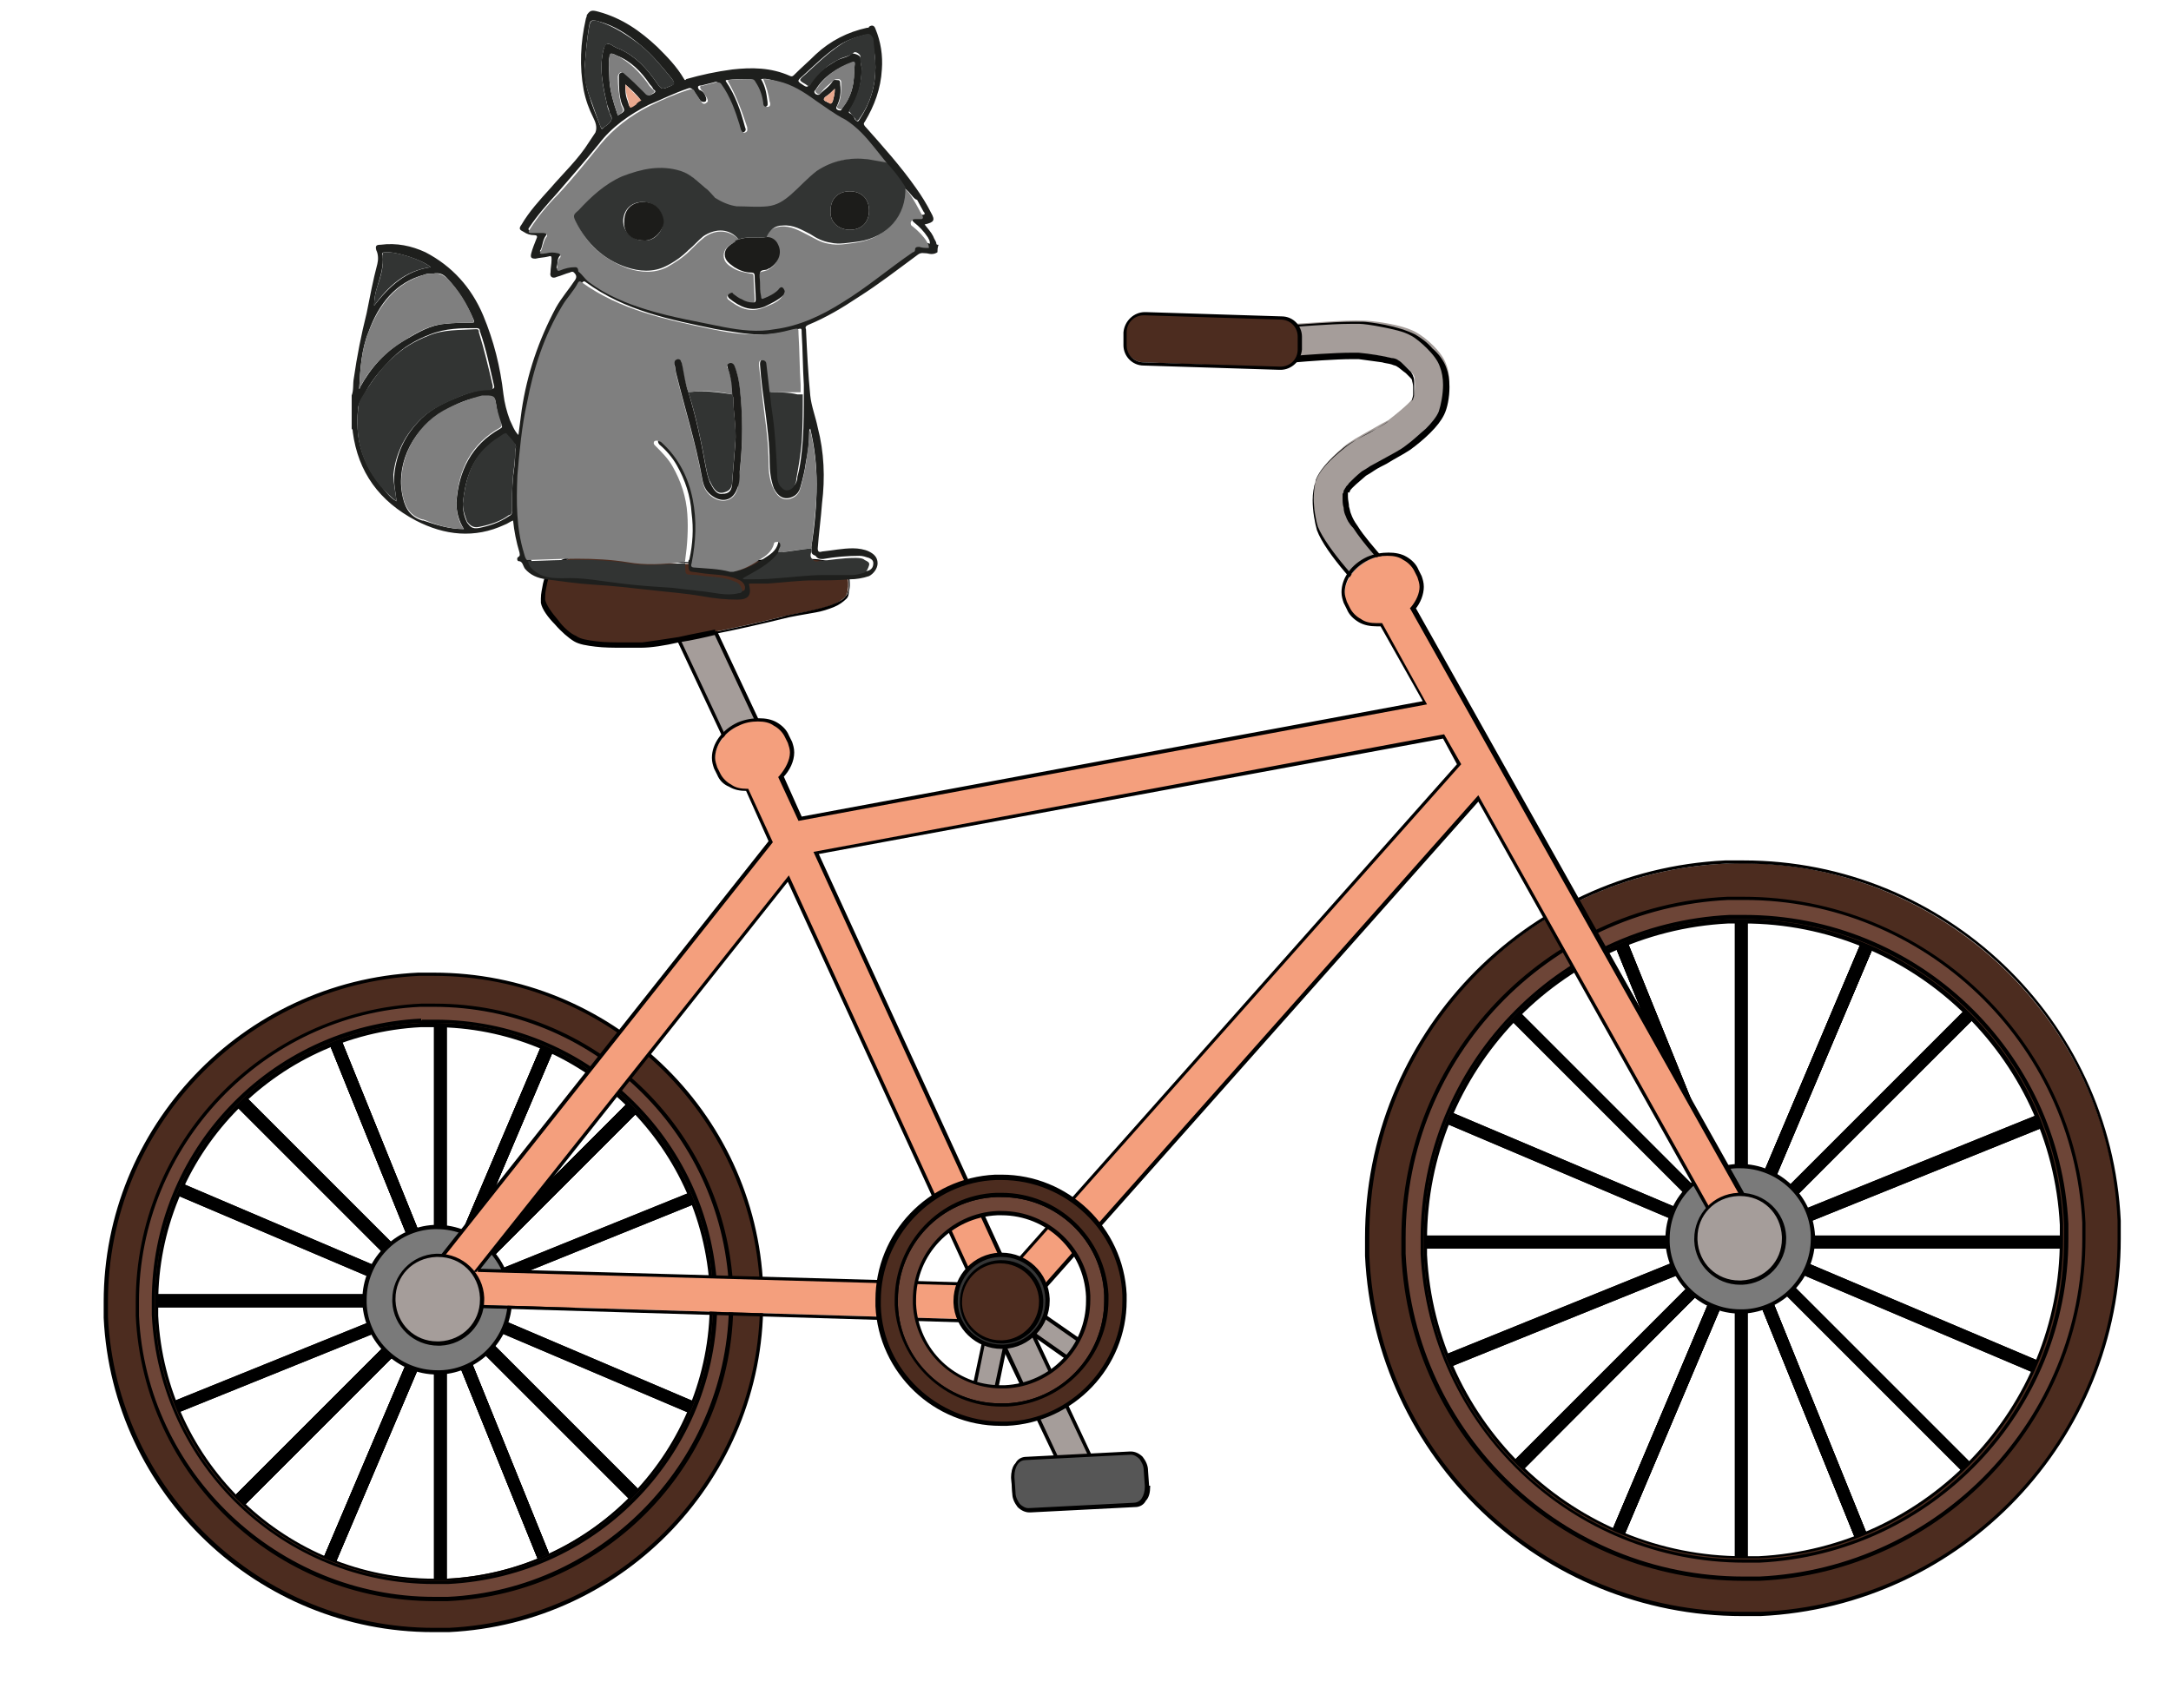 <?xml version="1.0" encoding="utf-8"?>
<!-- Generator: Adobe Illustrator 22.0.1, SVG Export Plug-In . SVG Version: 6.00 Build 0)  -->
<svg version="1.1" id="Layer_1" xmlns="http://www.w3.org/2000/svg" xmlns:xlink="http://www.w3.org/1999/xlink" x="0px" y="0px"
	 viewBox="0 0 203.1 159.8" style="enable-background:new 0 0 203.1 159.8;" xml:space="preserve">
<style type="text/css">
	.st0{fill:#A59D9A;}
	.st1{fill:#4C2C1F;}
	.st2{fill:#6D4537;}
	.st3{fill:#7A7A7A;}
	.st4{fill:#F49F7D;}
	.st5{fill:#565656;}
	.st6{fill:#353535;}
	.st7{fill:#1E1F1D;}
	.st8{fill:#7F7F7F;}
	.st9{fill:#323433;}
	.st10{fill:#E9A88E;}
	.st11{fill:#1C1C1A;}
</style>
<g>
	<rect x="40.7" y="91.7" width="0.9" height="59.9"/>
	<polygon points="41.6,151.6 41.6,151.5 40.9,151.5 40.9,91.9 41.4,91.9 41.4,151.6 41.6,151.6 41.6,151.5 41.6,151.6 41.8,151.6 
		41.8,91.5 40.6,91.5 40.6,151.8 41.8,151.8 41.8,151.6 	"/>
	<rect x="11.2" y="121.2" width="59.9" height="0.9"/>
	<polygon points="71.1,122.1 71.1,121.9 11.4,121.9 11.4,121.4 71,121.4 71,122.1 71.1,122.1 71.1,121.9 71.1,122.1 71.3,122.1 
		71.3,121.1 11,121.1 11,122.3 71.3,122.3 71.3,122.1 	"/>
	<rect x="11.2" y="121.2" width="59.9" height="0.9"/>
	<polygon points="71.1,122.1 71.1,121.9 11.4,121.9 11.4,121.4 71,121.4 71,122.1 71.1,122.1 71.1,121.9 71.1,122.1 71.3,122.1 
		71.3,121.1 11,121.1 11,122.3 71.3,122.3 71.3,122.1 	"/>
	<rect x="40.7" y="91.7" transform="matrix(0.707 -0.707 0.707 0.707 -73.972 64.74)" width="0.9" height="59.9"/>
	<polygon points="62,143.1 62.2,143 19.9,100.8 20.3,100.4 62.4,142.5 61.9,143 62,143.1 62.2,143 62,143.1 62.2,143.3 62.9,142.5 
		20.3,99.9 19.4,100.8 62,143.4 62.2,143.3 	"/>
	<rect x="11.2" y="121.2" transform="matrix(0.706 -0.708 0.708 0.706 -74.064 64.928)" width="59.9" height="0.9"/>
	<polygon points="20.3,143.1 20.4,143 19.9,142.5 62,100.4 62.4,100.8 20.2,143 20.3,143.1 20.4,143 20.3,143.1 20.4,143.3 
		62.9,100.8 62,99.9 19.4,142.5 20.3,143.4 20.4,143.3 	"/>
	<rect x="11.2" y="121.2" transform="matrix(0.706 -0.708 0.708 0.706 -74.064 64.928)" width="59.9" height="0.9"/>
	<polygon points="20.3,143.1 20.4,143 19.9,142.5 62,100.4 62.4,100.8 20.2,143 20.3,143.1 20.4,143 20.3,143.1 20.4,143.3 
		62.9,100.8 62,99.9 19.4,142.5 20.3,143.4 20.4,143.3 	"/>
	<rect x="40.7" y="91.7" transform="matrix(0.391 -0.92 0.92 0.391 -86.91 112.01)" width="0.9" height="59.9"/>
	<polygon points="68.6,133.8 68.6,133.6 13.6,110.3 13.8,109.8 68.7,133.1 68.4,133.7 68.6,133.8 68.6,133.6 68.6,133.8 68.7,133.8 
		69.1,132.9 13.7,109.3 13.2,110.4 68.7,134 68.7,133.8 	"/>
	<rect x="11.2" y="121.2" transform="matrix(0.39 -0.921 0.921 0.39 -86.923 112.19)" width="59.9" height="0.9"/>
	<polygon points="29.8,149.4 29.9,149.3 29.3,149 52.6,94.1 53,94.3 29.7,149.3 29.8,149.4 29.9,149.3 29.8,149.4 30,149.5 
		53.5,94.2 52.4,93.7 28.8,149.2 29.9,149.6 30,149.5 	"/>
	<rect x="11.2" y="121.2" transform="matrix(0.39 -0.921 0.921 0.39 -86.923 112.19)" width="59.9" height="0.9"/>
	<polygon points="29.8,149.4 29.9,149.3 29.3,149 52.6,94.1 53,94.3 29.7,149.3 29.8,149.4 29.9,149.3 29.8,149.4 30,149.5 
		53.5,94.2 52.4,93.7 28.8,149.2 29.9,149.6 30,149.5 	"/>
	<rect x="11.2" y="121.2" transform="matrix(0.927 -0.374 0.374 0.927 -42.541 24.247)" width="59.9" height="0.9"/>
	<polygon points="13.5,133.3 13.7,133.2 13.4,132.6 68.7,110.3 68.9,110.7 13.5,133.1 13.5,133.3 13.7,133.2 13.5,133.3 13.6,133.4 
		69.3,110.9 68.9,109.8 13,132.4 13.4,133.5 13.6,133.4 	"/>
	<rect x="40.7" y="91.7" transform="matrix(0.927 -0.375 0.375 0.927 -42.576 24.277)" width="0.9" height="59.9"/>
	<polygon points="52,149.6 52.1,149.5 29.8,94.1 30.2,93.9 52.6,149.2 51.9,149.4 52,149.6 52.1,149.5 52,149.6 52.1,149.8 
		53,149.4 30.4,93.5 29.3,93.9 51.9,149.8 52.1,149.8 	"/>
	<rect x="40.7" y="91.7" transform="matrix(0.927 -0.375 0.375 0.927 -42.576 24.277)" width="0.9" height="59.9"/>
	<polygon points="52,149.6 52.1,149.5 29.8,94.1 30.2,93.9 52.6,149.2 51.9,149.4 52,149.6 52.1,149.5 52,149.6 52.1,149.8 
		53,149.4 30.4,93.5 29.3,93.9 51.9,149.8 52.1,149.8 	"/>
	<rect x="40.7" y="91.7" width="0.9" height="59.9"/>
	<polygon points="41.6,151.6 41.6,151.5 40.9,151.5 40.9,91.9 41.4,91.9 41.4,151.6 41.6,151.6 41.6,151.5 41.6,151.6 41.8,151.6 
		41.8,91.5 40.6,91.5 40.6,151.8 41.8,151.8 41.8,151.6 	"/>
	<rect x="11.2" y="121.2" width="59.9" height="0.9"/>
	<polygon points="71.1,122.1 71.1,121.9 11.4,121.9 11.4,121.4 71,121.4 71,122.1 71.1,122.1 71.1,121.9 71.1,122.1 71.3,122.1 
		71.3,121.1 11,121.1 11,122.3 71.3,122.3 71.3,122.1 	"/>
	<rect x="11.2" y="121.2" width="59.9" height="0.9"/>
	<polygon points="71.1,122.1 71.1,121.9 11.4,121.9 11.4,121.4 71,121.4 71,122.1 71.1,122.1 71.1,121.9 71.1,122.1 71.3,122.1 
		71.3,121.1 11,121.1 11,122.3 71.3,122.3 71.3,122.1 	"/>
	<rect x="40.7" y="91.7" transform="matrix(0.707 -0.707 0.707 0.707 -73.972 64.74)" width="0.9" height="59.9"/>
	<polygon points="62,143.1 62.2,143 19.9,100.8 20.3,100.4 62.4,142.5 61.9,143 62,143.1 62.2,143 62,143.1 62.2,143.3 62.9,142.5 
		20.3,99.9 19.4,100.8 62,143.4 62.2,143.3 	"/>
	<rect x="11.2" y="121.2" transform="matrix(0.706 -0.708 0.708 0.706 -74.064 64.928)" width="59.9" height="0.9"/>
	<polygon points="20.3,143.1 20.4,143 19.9,142.5 62,100.4 62.4,100.8 20.2,143 20.3,143.1 20.4,143 20.3,143.1 20.4,143.3 
		62.9,100.8 62,99.9 19.4,142.5 20.3,143.4 20.4,143.3 	"/>
	<rect x="11.2" y="121.2" transform="matrix(0.706 -0.708 0.708 0.706 -74.064 64.928)" width="59.9" height="0.9"/>
	<polygon points="20.3,143.1 20.4,143 19.9,142.5 62,100.4 62.4,100.8 20.2,143 20.3,143.1 20.4,143 20.3,143.1 20.4,143.3 
		62.9,100.8 62,99.9 19.4,142.5 20.3,143.4 20.4,143.3 	"/>
	<rect x="40.7" y="91.7" transform="matrix(0.391 -0.92 0.92 0.391 -86.91 112.01)" width="0.9" height="59.9"/>
	<polygon points="68.6,133.8 68.6,133.6 13.6,110.3 13.8,109.8 68.7,133.1 68.4,133.7 68.6,133.8 68.6,133.6 68.6,133.8 68.7,133.8 
		69.1,132.9 13.7,109.3 13.2,110.4 68.7,134 68.7,133.8 	"/>
	<rect x="11.2" y="121.2" transform="matrix(0.39 -0.921 0.921 0.39 -86.923 112.19)" width="59.9" height="0.9"/>
	<polygon points="29.8,149.4 29.9,149.3 29.3,149 52.6,94.1 53,94.3 29.7,149.3 29.8,149.4 29.9,149.3 29.8,149.4 30,149.5 
		53.5,94.2 52.4,93.7 28.8,149.2 29.9,149.6 30,149.5 	"/>
	<rect x="11.2" y="121.2" transform="matrix(0.39 -0.921 0.921 0.39 -86.923 112.19)" width="59.9" height="0.9"/>
	<polygon points="29.8,149.4 29.9,149.3 29.3,149 52.6,94.1 53,94.3 29.7,149.3 29.8,149.4 29.9,149.3 29.8,149.4 30,149.5 
		53.5,94.2 52.4,93.7 28.8,149.2 29.9,149.6 30,149.5 	"/>
	<rect x="11.2" y="121.2" transform="matrix(0.927 -0.374 0.374 0.927 -42.541 24.247)" width="59.9" height="0.9"/>
	<polygon points="13.5,133.3 13.7,133.2 13.4,132.6 68.7,110.3 68.9,110.7 13.5,133.1 13.5,133.3 13.7,133.2 13.5,133.3 13.6,133.4 
		69.3,110.9 68.9,109.8 13,132.4 13.4,133.5 13.6,133.4 	"/>
	<rect x="40.7" y="91.7" transform="matrix(0.927 -0.375 0.375 0.927 -42.576 24.277)" width="0.9" height="59.9"/>
	<polygon points="52,149.6 52.1,149.5 29.8,94.1 30.2,93.9 52.6,149.2 51.9,149.4 52,149.6 52.1,149.5 52,149.6 52.1,149.8 
		53,149.4 30.4,93.5 29.3,93.9 51.9,149.8 52.1,149.8 	"/>
	<rect x="40.7" y="91.7" transform="matrix(0.927 -0.375 0.375 0.927 -42.576 24.277)" width="0.9" height="59.9"/>
	<polygon points="52,149.6 52.1,149.5 29.8,94.1 30.2,93.9 52.6,149.2 51.9,149.4 52,149.6 52.1,149.5 52,149.6 52.1,149.8 
		53,149.4 30.4,93.5 29.3,93.9 51.9,149.8 52.1,149.8 	"/>
	<rect x="162.5" y="86.2" width="0.9" height="59.9"/>
	<polygon points="163.3,146.1 163.3,146 162.7,146 162.7,86.4 163.2,86.4 163.2,146.1 163.3,146.1 163.3,146 163.3,146.1 
		163.5,146.1 163.5,86.1 162.3,86.1 162.3,146.3 163.5,146.3 163.5,146.1 	"/>
	<rect x="133" y="115.8" width="59.9" height="0.9"/>
	<polygon points="192.9,116.6 192.9,116.4 133.1,116.4 133.1,115.9 192.7,115.9 192.7,116.6 192.9,116.6 192.9,116.4 192.9,116.6 
		193.1,116.6 193.1,115.6 132.8,115.6 132.8,116.8 193.1,116.8 193.1,116.6 	"/>
	<rect x="133" y="115.8" width="59.9" height="0.9"/>
	<polygon points="192.9,116.6 192.9,116.4 133.1,116.4 133.1,115.9 192.7,115.9 192.7,116.6 192.9,116.6 192.9,116.4 192.9,116.6 
		193.1,116.6 193.1,115.6 132.8,115.6 132.8,116.8 193.1,116.8 193.1,116.6 	"/>
	<rect x="162.5" y="86.2" transform="matrix(0.707 -0.707 0.707 0.707 -34.438 149.228)" width="0.9" height="59.9"/>
	<polygon points="183.8,137.7 183.9,137.6 141.7,95.3 142,94.9 184.2,137.1 183.7,137.6 183.8,137.7 183.9,137.6 183.8,137.7 
		183.9,137.8 184.6,137.1 142,94.5 141.2,95.3 183.8,137.9 183.9,137.8 	"/>
	<rect x="133" y="115.8" transform="matrix(0.708 -0.706 0.706 0.708 -34.473 149.016)" width="59.9" height="0.9"/>
	<polygon points="142,137.7 142.2,137.6 141.7,137.1 183.8,94.9 184.2,95.3 141.9,137.6 142,137.7 142.2,137.6 142,137.7 
		142.2,137.8 184.6,95.3 183.8,94.5 141.2,137.1 142,137.9 142.2,137.8 	"/>
	<rect x="133" y="115.8" transform="matrix(0.708 -0.706 0.706 0.708 -34.473 149.016)" width="59.9" height="0.9"/>
	<polygon points="142,137.7 142.2,137.6 141.7,137.1 183.8,94.9 184.2,95.3 141.9,137.6 142,137.7 142.2,137.6 142,137.7 
		142.2,137.8 184.6,95.3 183.8,94.5 141.2,137.1 142,137.9 142.2,137.8 	"/>
	<rect x="162.5" y="86.2" transform="matrix(0.391 -0.92 0.92 0.391 -7.686 220.757)" width="0.9" height="59.9"/>
	<polygon points="190.3,128.3 190.4,128.1 135.4,104.8 135.6,104.3 190.4,127.6 190.2,128.2 190.3,128.3 190.4,128.1 190.3,128.3 
		190.5,128.4 190.9,127.4 135.4,103.9 135,105 190.4,128.5 190.5,128.4 	"/>
	<rect x="133" y="115.8" transform="matrix(0.392 -0.92 0.92 0.392 -7.83 220.522)" width="59.9" height="0.9"/>
	<polygon points="151.6,143.9 151.7,143.8 151,143.5 174.3,88.7 174.8,88.9 151.4,143.9 151.6,143.9 151.7,143.8 151.6,143.9 
		151.8,144 175.2,88.7 174.1,88.2 150.6,143.7 151.7,144.2 151.8,144 	"/>
	<rect x="133" y="115.8" transform="matrix(0.392 -0.92 0.92 0.392 -7.83 220.522)" width="59.9" height="0.9"/>
	<polygon points="151.6,143.9 151.7,143.8 151,143.5 174.3,88.7 174.8,88.9 151.4,143.9 151.6,143.9 151.7,143.8 151.6,143.9 
		151.8,144 175.2,88.7 174.1,88.2 150.6,143.7 151.7,144.2 151.8,144 	"/>
	<rect x="133" y="115.8" transform="matrix(0.927 -0.375 0.375 0.927 -31.66 69.49)" width="59.9" height="0.9"/>
	<polygon points="135.3,127.8 135.5,127.7 135.2,127.1 190.4,104.8 190.6,105.3 135.2,127.6 135.3,127.8 135.5,127.7 135.3,127.8 
		135.4,128 191.1,105.5 190.6,104.3 134.8,126.9 135.2,128 135.4,128 	"/>
	<rect x="162.5" y="86.2" transform="matrix(0.927 -0.375 0.375 0.927 -31.66 69.489)" width="0.9" height="59.9"/>
	<polygon points="173.7,144.1 173.9,144.1 151.5,88.7 152,88.5 174.3,143.7 173.7,144 173.7,144.1 173.9,144.1 173.7,144.1 
		173.8,144.3 174.8,143.9 152.2,88 151.1,88.5 173.7,144.3 173.8,144.3 	"/>
	<rect x="162.5" y="86.2" transform="matrix(0.927 -0.375 0.375 0.927 -31.66 69.489)" width="0.9" height="59.9"/>
	<polygon points="173.7,144.1 173.9,144.1 151.5,88.7 152,88.5 174.3,143.7 173.7,144 173.7,144.1 173.9,144.1 173.7,144.1 
		173.8,144.3 174.8,143.9 152.2,88 151.1,88.5 173.7,144.3 173.8,144.3 	"/>
	<rect x="162.5" y="86.2" width="0.9" height="59.9"/>
	<polygon points="163.3,146.1 163.3,146 162.7,146 162.7,86.4 163.2,86.4 163.2,146.1 163.3,146.1 163.3,146 163.3,146.1 
		163.5,146.1 163.5,86.1 162.3,86.1 162.3,146.3 163.5,146.3 163.5,146.1 	"/>
	<rect x="133" y="115.8" width="59.9" height="0.9"/>
	<polygon points="192.9,116.6 192.9,116.4 133.1,116.4 133.1,115.9 192.7,115.9 192.7,116.6 192.9,116.6 192.9,116.4 192.9,116.6 
		193.1,116.6 193.1,115.6 132.8,115.6 132.8,116.8 193.1,116.8 193.1,116.6 	"/>
	<rect x="133" y="115.8" width="59.9" height="0.9"/>
	<polygon points="192.9,116.6 192.9,116.4 133.1,116.4 133.1,115.9 192.7,115.9 192.7,116.6 192.9,116.6 192.9,116.4 192.9,116.6 
		193.1,116.6 193.1,115.6 132.8,115.6 132.8,116.8 193.1,116.8 193.1,116.6 	"/>
	<rect x="162.5" y="86.2" transform="matrix(0.707 -0.707 0.707 0.707 -34.438 149.228)" width="0.9" height="59.9"/>
	<polygon points="183.8,137.7 183.9,137.6 141.7,95.3 142,94.9 184.2,137.1 183.7,137.6 183.8,137.7 183.9,137.6 183.8,137.7 
		183.9,137.8 184.6,137.1 142,94.5 141.2,95.3 183.8,137.9 183.9,137.8 	"/>
	<rect x="133" y="115.8" transform="matrix(0.708 -0.706 0.706 0.708 -34.473 149.016)" width="59.9" height="0.9"/>
	<polygon points="142,137.7 142.2,137.6 141.7,137.1 183.8,94.9 184.2,95.3 141.9,137.6 142,137.7 142.2,137.6 142,137.7 
		142.2,137.8 184.6,95.3 183.8,94.5 141.2,137.1 142,137.9 142.2,137.8 	"/>
	<rect x="133" y="115.8" transform="matrix(0.708 -0.706 0.706 0.708 -34.473 149.016)" width="59.9" height="0.9"/>
	<polygon points="142,137.7 142.2,137.6 141.7,137.1 183.8,94.9 184.2,95.3 141.9,137.6 142,137.7 142.2,137.6 142,137.7 
		142.2,137.8 184.6,95.3 183.8,94.5 141.2,137.1 142,137.9 142.2,137.8 	"/>
	<rect x="162.5" y="86.2" transform="matrix(0.391 -0.92 0.92 0.391 -7.686 220.757)" width="0.9" height="59.9"/>
	<polygon points="190.3,128.3 190.4,128.1 135.4,104.8 135.6,104.3 190.4,127.6 190.2,128.2 190.3,128.3 190.4,128.1 190.3,128.3 
		190.5,128.4 190.9,127.4 135.4,103.9 135,105 190.4,128.5 190.5,128.4 	"/>
	<rect x="133" y="115.8" transform="matrix(0.392 -0.92 0.92 0.392 -7.83 220.522)" width="59.9" height="0.9"/>
	<polygon points="151.6,143.9 151.7,143.8 151,143.5 174.3,88.7 174.8,88.9 151.4,143.9 151.6,143.9 151.7,143.8 151.6,143.9 
		151.8,144 175.2,88.7 174.1,88.2 150.6,143.7 151.7,144.2 151.8,144 	"/>
	<rect x="133" y="115.8" transform="matrix(0.392 -0.92 0.92 0.392 -7.83 220.522)" width="59.9" height="0.9"/>
	<polygon points="151.6,143.9 151.7,143.8 151,143.5 174.3,88.7 174.8,88.9 151.4,143.9 151.6,143.9 151.7,143.8 151.6,143.9 
		151.8,144 175.2,88.7 174.1,88.2 150.6,143.7 151.7,144.2 151.8,144 	"/>
	<rect x="133" y="115.8" transform="matrix(0.927 -0.375 0.375 0.927 -31.66 69.49)" width="59.9" height="0.9"/>
	<polygon points="135.3,127.8 135.5,127.7 135.2,127.1 190.4,104.8 190.6,105.3 135.2,127.6 135.3,127.8 135.5,127.7 135.3,127.8 
		135.4,128 191.1,105.5 190.6,104.3 134.8,126.9 135.2,128 135.4,128 	"/>
	<rect x="162.5" y="86.2" transform="matrix(0.927 -0.375 0.375 0.927 -31.66 69.489)" width="0.9" height="59.9"/>
	<polygon points="173.7,144.1 173.9,144.1 151.5,88.7 152,88.5 174.3,143.7 173.7,144 173.7,144.1 173.9,144.1 173.7,144.1 
		173.8,144.3 174.8,143.9 152.2,88 151.1,88.5 173.7,144.3 173.8,144.3 	"/>
	<rect x="162.5" y="86.2" transform="matrix(0.927 -0.375 0.375 0.927 -31.66 69.489)" width="0.9" height="59.9"/>
	<polygon points="173.7,144.1 173.9,144.1 151.5,88.7 152,88.5 174.3,143.7 173.7,144 173.7,144.1 173.9,144.1 173.7,144.1 
		173.8,144.3 174.8,143.9 152.2,88 151.1,88.5 173.7,144.3 173.8,144.3 	"/>
	
		<rect x="65.4" y="58.2" transform="matrix(0.905 -0.425 0.425 0.905 -20.644 34.518)" class="st0" width="3.4" height="10.7"/>
	<polygon points="67.9,69.2 68,69.1 63.5,59.5 66.3,58.2 70.7,67.6 67.8,69 67.9,69.2 68,69.1 67.9,69.2 67.9,69.3 71.2,67.8 
		66.5,57.8 63.1,59.4 67.8,69.4 67.9,69.3 	"/>
	<path class="st0" d="M128.4,56.1c-0.7-0.8-4.4-4.7-5.1-6.7c-0.4-1-0.6-3.2-0.2-4.5c0.3-0.8,1.2-1.9,2.6-3.1c0.6-0.5,1.5-1,2.4-1.5
		c0.7-0.4,1.4-0.8,1.8-1c1.8-1.4,2.2-1.9,2.3-2.1c0.2-0.4,0.2-1.6,0.1-2c-0.1-0.3-1-1.1-1.4-1.4c-0.5-0.3-2.1-0.6-3.6-0.7
		c-1.2-0.1-4.7,0.2-6,0.3l-0.3-3.1c0.5,0,4.9-0.4,6.6-0.3c0.6,0,3.5,0.3,4.9,1.1c0.9,0.5,2.4,1.8,2.8,3c0.5,1.2,0.3,3.3-0.2,4.3
		c-0.5,1.1-1.8,2.2-3.2,3.3c-0.6,0.4-1.4,0.9-2.2,1.3c-0.7,0.4-1.5,0.8-1.9,1.1c-1,0.8-1.6,1.5-1.7,1.7c-0.1,0.4-0.1,1.7,0.2,2.3
		c0.4,1.1,2.9,4,4.5,5.7L128.4,56.1z"/>
	<path d="M128.4,56.1l0.1-0.1c-0.4-0.4-1.5-1.6-2.6-2.9c-1.1-1.3-2.2-2.8-2.6-3.8c-0.2-0.6-0.4-1.7-0.4-2.7c0-0.6,0.1-1.2,0.2-1.7
		c0.3-0.8,1.1-1.8,2.6-3c0.6-0.5,1.5-0.9,2.4-1.4l0,0l0,0c0.7-0.4,1.4-0.8,1.8-1.1l0,0c0.9-0.7,1.5-1.2,1.8-1.5
		c0.3-0.3,0.5-0.5,0.5-0.6l0,0l0,0c0.1-0.2,0.1-0.4,0.1-0.6c0-0.2,0-0.5,0-0.8c0-0.3,0-0.5-0.1-0.7l0,0l0,0c0-0.1-0.1-0.2-0.2-0.4
		c-0.2-0.2-0.4-0.4-0.6-0.6c-0.2-0.2-0.4-0.4-0.6-0.5c-0.1-0.1-0.4-0.2-0.6-0.2c-0.8-0.2-2-0.4-3.1-0.5c-0.2,0-0.4,0-0.7,0
		c-1.5,0-4.3,0.2-5.4,0.3l0,0.2l0.2,0l-0.3-3.1l-0.2,0l0,0.2c0.4,0,3.7-0.3,5.6-0.3c0.4,0,0.7,0,0.9,0c0.3,0,1.1,0.1,2.1,0.3
		c1,0.2,2,0.4,2.7,0.8c0.4,0.2,1,0.7,1.5,1.2c0.5,0.5,1,1.1,1.2,1.7l0,0c0.2,0.5,0.3,1.1,0.3,1.7c0,0.9-0.2,1.9-0.4,2.5l0,0
		c-0.2,0.5-0.7,1.1-1.2,1.6c-0.6,0.5-1.2,1.1-1.9,1.6c-0.5,0.4-1.3,0.8-2.2,1.3l0,0l0,0c-0.4,0.2-0.7,0.4-1.1,0.6
		c-0.3,0.2-0.6,0.4-0.8,0.5c-0.5,0.4-0.9,0.8-1.2,1.1c-0.1,0.2-0.3,0.3-0.3,0.4c-0.1,0.1-0.1,0.2-0.2,0.3l0,0l0,0
		c0,0.1,0,0.2-0.1,0.3c0,0.1,0,0.2,0,0.4c0,0.3,0,0.6,0.1,0.9c0,0.3,0.1,0.6,0.2,0.8l0,0c0.1,0.3,0.3,0.7,0.7,1.1
		c0.9,1.4,2.6,3.3,3.9,4.6l0.1-0.1l-0.1-0.1l-2.3,2.2L128.4,56.1l0.1-0.1L128.4,56.1l0.1,0.1l2.4-2.3l-0.1-0.1
		c-0.8-0.9-1.8-2-2.7-3.1c-0.4-0.5-0.8-1-1.1-1.5c-0.3-0.4-0.5-0.8-0.6-1.1l0,0c-0.1-0.2-0.1-0.4-0.2-0.7c0-0.3-0.1-0.6-0.1-0.9
		c0-0.1,0-0.3,0-0.4c0-0.1,0-0.2,0-0.2L126,46l0.2,0.1c0,0,0.1-0.1,0.1-0.2c0.2-0.3,0.8-0.8,1.5-1.4c0.2-0.1,0.5-0.3,0.8-0.5
		c0.3-0.2,0.7-0.4,1.1-0.6l0,0c0.8-0.5,1.6-0.9,2.2-1.3c0.7-0.5,1.4-1.1,1.9-1.6c0.6-0.6,1-1.1,1.3-1.7l0,0c0.3-0.6,0.5-1.6,0.5-2.6
		c0-0.7-0.1-1.3-0.3-1.8l0,0c-0.2-0.6-0.7-1.3-1.3-1.8c-0.5-0.6-1.1-1-1.6-1.3c-0.8-0.4-1.8-0.7-2.8-0.9c-1-0.2-1.9-0.3-2.1-0.3
		c-0.3,0-0.6,0-0.9,0c-2,0-5.2,0.3-5.7,0.3l-0.2,0l0.3,3.5l0.2,0c1.1-0.1,3.8-0.3,5.3-0.3c0.3,0,0.5,0,0.6,0
		c0.7,0.1,1.5,0.2,2.2,0.3c0.3,0.1,0.6,0.1,0.9,0.2c0.2,0.1,0.4,0.1,0.5,0.2c0.2,0.1,0.5,0.4,0.8,0.6c0.1,0.1,0.3,0.3,0.4,0.4
		c0.1,0.1,0.2,0.2,0.2,0.3l0.2-0.1l-0.2,0.1c0,0.1,0.1,0.3,0.1,0.6c0,0.2,0,0.5,0,0.7c0,0.2-0.1,0.4-0.1,0.5l0.2,0.1l-0.2-0.1
		c0,0.1-0.1,0.2-0.4,0.5c-0.3,0.3-0.9,0.8-1.8,1.5l0,0c-0.3,0.3-1.1,0.7-1.7,1l0,0c-0.9,0.5-1.8,1-2.4,1.5c-1.5,1.2-2.4,2.2-2.7,3.1
		c-0.2,0.5-0.3,1.2-0.3,1.8c0,1,0.2,2.1,0.4,2.8c0.4,1.1,1.5,2.6,2.6,3.9c1.1,1.3,2.2,2.5,2.6,2.9l0.1,0.1l0.1-0.1L128.4,56.1z"/>
	<path class="st1" d="M121.6,32.7c0,1-0.9,1.7-1.8,1.7L107,33.9c-1,0-1.8-0.9-1.7-1.8l0-1.1c0-1,0.9-1.7,1.8-1.7l12.7,0.4
		c1,0,1.8,0.9,1.7,1.8L121.6,32.7z"/>
	<path d="M121.6,32.7l-0.2,0c0,0.9-0.7,1.6-1.6,1.6l-0.1,0l0,0l-12.7-0.4l0,0c-0.9,0-1.6-0.7-1.6-1.6l0-0.1l0-1.1
		c0-0.9,0.7-1.6,1.6-1.6l0.1,0l12.7,0.4c0.9,0,1.6,0.7,1.6,1.6l0,0.1l0,1.1L121.6,32.7l0.2,0l0-1.1l0-0.1c0-1-0.8-1.9-1.9-1.9
		l-12.7-0.4l-0.1,0c-1,0-1.9,0.8-2,1.9l0,1.1l0,0.1c0,1,0.8,1.9,1.9,1.9l12.7,0.4l0,0l0.1,0c1,0,1.9-0.8,2-1.9L121.6,32.7z"/>
	<path class="st1" d="M66.9,59.1c1.6-0.3,4.7-1,6.3-1.4c1.5-0.4,4.9-0.7,5.9-1.9c0.4-0.5,0.3-2.1-0.1-2.6c-0.5-0.6-2.3-0.8-3.1-0.9
		c-2-0.2-5.7,0.3-7.7,0.4c-1.2,0.1-4,0.1-5.2,0c-1.4-0.1-4-0.8-5.4-0.9c-0.9-0.1-2.8-0.1-3.7,0.2c-0.7,0.2-2.1,1-2.5,1.5
		c-0.4,0.6-0.9,2.1-0.7,2.8c0.3,1.1,2,3,3,3.5c1.4,0.7,4.7,0.6,6.3,0.6C61.8,60.2,65.2,59.5,66.9,59.1z"/>
	<path d="M66.9,59.1l0,0.2c1.6-0.3,4.7-1,6.3-1.4l0,0c0.7-0.2,2-0.4,3.1-0.6c0.6-0.1,1.2-0.3,1.7-0.5c0.5-0.2,0.9-0.5,1.2-0.8l0,0
		c0.1-0.1,0.2-0.3,0.2-0.5c0-0.2,0.1-0.4,0.1-0.7c0-0.3,0-0.6-0.1-0.9c-0.1-0.3-0.2-0.6-0.3-0.7l0,0c-0.2-0.2-0.4-0.3-0.6-0.4
		c-0.8-0.3-1.9-0.5-2.5-0.5l0,0c-0.4,0-0.8-0.1-1.3-0.1c-2,0-4.8,0.3-6.4,0.4l0,0c-0.5,0-1.4,0-2.3,0c-1.1,0-2.3,0-2.9-0.1l0,0
		c-0.7-0.1-1.7-0.2-2.7-0.4c-1-0.2-2-0.4-2.7-0.4c-0.4,0-0.9-0.1-1.4-0.1c-0.9,0-1.8,0.1-2.4,0.2l0,0c-0.4,0.1-0.9,0.4-1.4,0.6
		c-0.5,0.3-0.9,0.6-1.2,1l0,0c-0.2,0.3-0.4,0.7-0.5,1.2c-0.1,0.5-0.2,1-0.2,1.4c0,0.1,0,0.3,0,0.4l0,0c0.1,0.6,0.7,1.4,1.3,2
		c0.6,0.7,1.3,1.3,1.8,1.6c0.5,0.3,1.2,0.4,2,0.5c0.8,0.1,1.7,0.1,2.4,0.1c0.7,0,1.4,0,1.9,0l0,0l0,0c0.9,0,2.2-0.2,3.5-0.5
		c1.3-0.2,2.6-0.5,3.4-0.7l0,0L66.9,59.1l0-0.2c-0.9,0.2-2.1,0.4-3.4,0.7c-1.3,0.2-2.6,0.4-3.4,0.5l0,0c-0.5,0-1.2,0-1.9,0
		c-0.8,0-1.6,0-2.4-0.1c-0.8-0.1-1.5-0.2-1.9-0.5c-0.5-0.2-1.2-0.8-1.7-1.5c-0.6-0.7-1.1-1.4-1.2-1.9l0,0c0-0.1,0-0.2,0-0.3
		c0-0.4,0.1-0.8,0.2-1.3c0.1-0.4,0.3-0.9,0.5-1.1l0,0c0.2-0.3,0.6-0.6,1.1-0.9c0.5-0.3,1-0.5,1.3-0.6l0,0c0.5-0.2,1.4-0.2,2.3-0.2
		c0.5,0,1,0,1.4,0.1c0.7,0.1,1.7,0.2,2.7,0.4c1,0.2,2,0.4,2.7,0.4l0,0c0.7,0.1,1.9,0.1,3,0.1c0.9,0,1.7,0,2.3,0l0,0
		c1.6-0.1,4.4-0.4,6.4-0.4c0.5,0,0.9,0,1.3,0.1l0,0c0.4,0,1,0.1,1.6,0.3c0.3,0.1,0.6,0.2,0.8,0.3c0.2,0.1,0.4,0.2,0.5,0.3l0,0
		c0.1,0.1,0.2,0.3,0.2,0.6c0.1,0.3,0.1,0.6,0.1,0.9c0,0.2,0,0.4-0.1,0.6c0,0.2-0.1,0.3-0.2,0.4l0,0c-0.2,0.3-0.6,0.5-1.1,0.7
		c-0.7,0.3-1.6,0.5-2.5,0.7c-0.9,0.2-1.7,0.3-2.3,0.5l0,0c-1.5,0.4-4.7,1.1-6.2,1.4l0,0L66.9,59.1z"/>
	<path class="st1" d="M42,152.5c-16.9,0.8-31.3-12.3-32.1-29.2C9.1,106.4,22.3,92,39.2,91.2c16.9-0.8,31.3,12.3,32.1,29.2
		C72.1,137.3,58.9,151.7,42,152.5z M39.4,95.9C25.1,96.5,14,108.7,14.6,123c0.7,14.3,12.9,25.4,27.2,24.7
		c14.3-0.7,25.4-12.9,24.7-27.2C65.9,106.3,53.7,95.2,39.4,95.9z"/>
	<path d="M42,152.5l0-0.2c-0.5,0-1,0-1.4,0c-16.2,0-29.7-12.8-30.5-29.1c0-0.5,0-1,0-1.4c0-16.2,12.8-29.7,29.1-30.5
		c0.5,0,1,0,1.4,0c16.2,0,29.7,12.8,30.5,29.1c0,0.5,0,1,0,1.4c0,16.2-12.8,29.7-29.1,30.5L42,152.5l0,0.2
		c16.5-0.8,29.4-14.5,29.4-30.8h0c0-0.5,0-1,0-1.5C70.7,103.9,57,91,40.6,91c-0.5,0-1,0-1.5,0c-16.5,0.8-29.4,14.5-29.4,30.8
		c0,0.5,0,1,0,1.5c0.8,16.5,14.5,29.4,30.8,29.4c0.5,0,1,0,1.5,0L42,152.5z M39.4,95.9l0-0.2c-14,0.7-24.9,12.2-24.9,26.1
		c0,0.4,0,0.8,0,1.2c0.7,14,12.2,24.9,26.1,24.9c0.4,0,0.8,0,1.2,0c14-0.7,24.9-12.2,24.9-26.1c0-0.4,0-0.8,0-1.2
		c-0.7-14-12.2-24.9-26.1-24.9c-0.4,0-0.8,0-1.2,0L39.4,95.9l0,0.2c0.4,0,0.8,0,1.2,0c13.7,0,25.1,10.8,25.8,24.6c0,0.4,0,0.8,0,1.2
		c0,13.7-10.8,25.1-24.6,25.8c-0.4,0-0.8,0-1.2,0c-13.7,0-25.1-10.8-25.8-24.6c0-0.4,0-0.8,0-1.2c0-13.7,10.8-25.1,24.6-25.8
		L39.4,95.9z"/>
	<path class="st1" d="M164.7,151c-19.4,0.9-35.9-14.1-36.8-33.5C127,98.2,142,81.7,161.4,80.8c19.4-0.9,35.9,14.1,36.8,33.5
		C199.1,133.6,184.1,150.1,164.7,151z M161.7,86.2c-16.4,0.8-29.1,14.7-28.3,31.1c0.8,16.4,14.7,29.1,31.1,28.4
		c16.4-0.8,29.1-14.7,28.3-31.1C192,98.1,178.1,85.4,161.7,86.2z"/>
	<path d="M164.7,151l0-0.2c-0.6,0-1.1,0-1.7,0c-18.6,0-34.1-14.6-34.9-33.4c0-0.6,0-1.1,0-1.7c0-18.6,14.6-34.1,33.4-34.9
		c0.6,0,1.1,0,1.7,0c18.6,0,34.1,14.6,34.9,33.4c0,0.6,0,1.1,0,1.7c0,18.6-14.6,34.1-33.4,34.9L164.7,151l0,0.2
		c18.9-0.9,33.7-16.5,33.7-35.3c0-0.6,0-1.1,0-1.7c-0.9-18.9-16.5-33.7-35.3-33.7c-0.6,0-1.1,0-1.7,0c-18.9,0.9-33.7,16.5-33.7,35.3
		c0,0.6,0,1.1,0,1.7c0.9,18.9,16.5,33.7,35.3,33.7c0.6,0,1.1,0,1.7,0L164.7,151z M161.7,86.2l0-0.2c-16,0.7-28.5,14-28.5,29.9
		c0,0.5,0,0.9,0,1.4c0.7,16,14,28.5,29.9,28.5c0.5,0,0.9,0,1.4,0c16-0.7,28.5-14,28.5-29.9c0-0.5,0-0.9,0-1.4
		c-0.7-16-14-28.5-29.9-28.5c-0.5,0-0.9,0-1.4,0L161.7,86.2l0,0.2c0.5,0,0.9,0,1.4,0c15.7,0,28.8,12.4,29.6,28.2c0,0.5,0,0.9,0,1.4
		c0,15.7-12.4,28.8-28.2,29.6c-0.5,0-0.9,0-1.4,0c-15.7,0-28.8-12.4-29.6-28.2c0-0.5,0-0.9,0-1.4c0-15.7,12.4-28.8,28.2-29.6
		L161.7,86.2z"/>
	<path class="st2" d="M41.9,149.6c-15.3,0.7-28.4-11.2-29.1-26.5C12.1,107.8,24,94.8,39.3,94.1c15.3-0.7,28.4,11.2,29.1,26.5
		C69.1,135.8,57.2,148.9,41.9,149.6z M39.4,95.5c-14.5,0.7-25.7,13-25.1,27.5c0.7,14.5,13,25.7,27.5,25.1
		c14.5-0.7,25.7-13,25.1-27.5C66.2,106.1,53.9,94.9,39.4,95.5z"/>
	<path d="M41.9,149.6l0-0.2c-0.4,0-0.9,0-1.3,0c-14.6,0-26.9-11.6-27.6-26.3c0-0.4,0-0.9,0-1.3c0-14.6,11.6-26.9,26.3-27.6
		c0.4,0,0.9,0,1.3,0c14.7,0,26.9,11.6,27.6,26.3c0,0.4,0,0.9,0,1.3c0,14.6-11.6,26.9-26.3,27.6L41.9,149.6l0,0.2
		c15-0.7,26.7-13.1,26.7-27.9c0-0.4,0-0.9,0-1.3c-0.7-15-13.1-26.7-27.9-26.7c-0.4,0-0.9,0-1.3,0c-15,0.7-26.7,13.1-26.7,27.9
		c0,0.4,0,0.9,0,1.3c0.7,15,13.1,26.7,27.9,26.7c0.4,0,0.9,0,1.3,0L41.9,149.6z M39.4,95.5l0-0.2c-14.2,0.7-25.2,12.4-25.2,26.4
		c0,0.4,0,0.8,0,1.3c0.7,14.2,12.4,25.2,26.4,25.2c0.4,0,0.8,0,1.3,0c14.2-0.7,25.2-12.4,25.2-26.4c0-0.4,0-0.8,0-1.2
		c-0.7-14.2-12.4-25.2-26.4-25.2c-0.4,0-0.8,0-1.2,0L39.4,95.5l0,0.2c0.4,0,0.8,0,1.2,0c13.9,0,25.4,10.9,26.1,24.9
		c0,0.4,0,0.8,0,1.2c0,13.9-10.9,25.4-24.9,26.1c-0.4,0-0.8,0-1.2,0C26.7,148,15.1,137,14.5,123c0-0.4,0-0.8,0-1.2
		c0-13.9,10.9-25.4,24.9-26.1L39.4,95.5z"/>
	<path class="st2" d="M164.6,147.7c-17.5,0.8-32.5-12.8-33.3-30.3c-0.8-17.5,12.8-32.5,30.3-33.3c17.5-0.8,32.5,12.8,33.3,30.3
		C195.8,132,182.2,146.9,164.6,147.7z M161.8,85.8c-16.6,0.8-29.5,14.9-28.7,31.5c0.8,16.6,14.9,29.5,31.5,28.7
		c16.6-0.8,29.5-14.9,28.7-31.5C192.5,97.9,178.4,85,161.8,85.8z"/>
	<path d="M164.6,147.7l0-0.2c-0.5,0-1,0-1.5,0c-16.8,0-30.8-13.3-31.6-30.2c0-0.5,0-1,0-1.5c0-16.8,13.3-30.8,30.2-31.6
		c0.5,0,1,0,1.5,0c16.8,0,30.8,13.3,31.6,30.2c0,0.5,0,1,0,1.5c0,16.8-13.3,30.8-30.2,31.6L164.6,147.7l0,0.2
		c17.1-0.8,30.5-15,30.5-32c0-0.5,0-1,0-1.5c-0.8-17.1-15-30.5-32-30.5c-0.5,0-1,0-1.5,0c-17.1,0.8-30.5,15-30.5,32c0,0.5,0,1,0,1.5
		c0.8,17.1,15,30.5,32,30.5c0.5,0,1,0,1.5,0L164.6,147.7z M161.8,85.8l0-0.2c-16.2,0.8-28.9,14.2-28.9,30.3c0,0.5,0,1,0,1.4
		c0.8,16.2,14.2,28.9,30.3,28.9c0.5,0,1,0,1.4,0c16.2-0.8,28.9-14.2,28.9-30.3c0-0.5,0-1,0-1.4c-0.8-16.2-14.2-28.9-30.3-28.9
		c-0.5,0-1,0-1.4,0L161.8,85.8l0,0.2c0.5,0,0.9,0,1.4,0c15.9,0,29.2,12.5,29.9,28.6c0,0.5,0,0.9,0,1.4c0,15.9-12.5,29.2-28.6,29.9
		c-0.5,0-0.9,0-1.4,0c-15.9,0-29.2-12.5-29.9-28.6c0-0.5,0-0.9,0-1.4c0-15.9,12.5-29.2,28.6-29.9L161.8,85.8z"/>
	<path class="st3" d="M47.7,121.3c0.2,3.8-2.7,6.9-6.5,7.1c-3.8,0.2-6.9-2.7-7.1-6.5c-0.2-3.8,2.7-6.9,6.5-7.1
		C44.4,114.6,47.6,117.5,47.7,121.3z"/>
	<path d="M47.7,121.3l-0.2,0c0,0.1,0,0.2,0,0.3c0,3.5-2.8,6.5-6.3,6.6c-0.1,0-0.2,0-0.3,0c-3.5,0-6.5-2.8-6.6-6.3c0-0.1,0-0.2,0-0.3
		c0-3.5,2.8-6.5,6.3-6.6c0.1,0,0.2,0,0.3,0c3.5,0,6.5,2.8,6.6,6.3L47.7,121.3l0.2,0c-0.2-3.7-3.3-6.7-7-6.7c-0.1,0-0.2,0-0.3,0
		c-3.7,0.2-6.7,3.3-6.7,7c0,0.1,0,0.2,0,0.3c0.2,3.7,3.3,6.7,7,6.7c0.1,0,0.2,0,0.3,0c3.7-0.2,6.7-3.3,6.7-7c0-0.1,0-0.2,0-0.3
		L47.7,121.3z"/>
	<path class="st3" d="M169.6,115.6c0.2,3.8-2.7,6.9-6.5,7.1c-3.8,0.2-6.9-2.7-7.1-6.5c-0.2-3.8,2.7-6.9,6.5-7.1
		C166.2,108.9,169.4,111.8,169.6,115.6z"/>
	<path d="M169.6,115.6l-0.2,0c0,0.1,0,0.2,0,0.3c0,3.5-2.8,6.5-6.3,6.6c-0.1,0-0.2,0-0.3,0c-3.5,0-6.5-2.8-6.6-6.3
		c0-0.1,0-0.2,0-0.3c0-3.5,2.8-6.5,6.3-6.6c0.1,0,0.2,0,0.3,0c3.5,0,6.5,2.8,6.6,6.3L169.6,115.6l0.2,0c-0.2-3.7-3.3-6.7-7-6.7
		c-0.1,0-0.2,0-0.3,0c-3.7,0.2-6.7,3.3-6.7,7c0,0.1,0,0.2,0,0.3c0.2,3.7,3.3,6.7,7,6.7c0.1,0,0.2,0,0.3,0c3.7-0.2,6.7-3.3,6.7-7
		c0-0.1,0-0.2,0-0.3L169.6,115.6z"/>
	<path class="st4" d="M160.8,114.8l3-1.7l-31.5-56.2c0.8-0.9,1-2,0.6-2.9l-0.3-0.6c-0.7-1.4-2.7-1.9-4.5-1c-1.8,0.9-2.8,2.7-2.1,4.1
		l0.3,0.6c0.5,1,1.7,1.6,3,1.4l4.1,7.3L74.9,76.6l-1.8-3.9c1-0.9,1.4-2.2,0.9-3.3l-0.3-0.6c-0.7-1.4-2.7-1.9-4.5-1
		c-1.8,0.9-2.8,2.7-2.1,4.1l0.3,0.6c0.4,0.9,1.4,1.4,2.6,1.4l2.2,4.8l-31.7,40l-0.1,0l0,0.1l-1.3,1.6l1.2,0.9l0,0.7l1,0l0.5,0.4
		l0.3-0.4l50.7,1.5l0.4,0.9l3.1-1.4l-0.3-0.7l42.4-47.7L160.8,114.8z M44.7,118.8l29-36.6l17.4,38L44.7,118.8z M94.3,119l-18-39.3
		l58.7-10.9l1.5,2.6L94.3,119z"/>
	<path d="M160.8,114.8l0.1,0.1l3.1-1.8l-31.6-56.3l-0.1,0.1l0.1,0.1c0.5-0.6,0.8-1.4,0.8-2.1c0-0.4-0.1-0.7-0.2-1l0,0l-0.3-0.6l0,0
		c-0.2-0.5-0.6-0.9-1.1-1.2c-0.5-0.3-1.1-0.4-1.7-0.4c-0.6,0-1.3,0.1-2,0.4l0,0c-1.5,0.7-2.4,2-2.4,3.3c0,0.4,0.1,0.7,0.2,1l0.3,0.6
		l0,0c0.2,0.5,0.6,0.9,1.1,1.2c0.5,0.3,1.1,0.4,1.7,0.4c0.1,0,0.3,0,0.4,0l0-0.2l-0.1,0.1l4,7.1L75,76.4l-1.7-3.8l-0.2,0.1l0.1,0.1
		c0.7-0.7,1.1-1.6,1.1-2.4c0-0.4-0.1-0.7-0.2-1l0,0l-0.3-0.6l0,0c-0.2-0.5-0.6-0.9-1.1-1.2c-0.5-0.3-1.1-0.4-1.7-0.4
		c-0.6,0-1.3,0.1-2,0.4l0,0c-1.5,0.7-2.4,2-2.4,3.3c0,0.4,0.1,0.7,0.2,1l0.3,0.6l0,0c0.2,0.5,0.6,0.9,1.1,1.1c0.5,0.3,1,0.4,1.7,0.4
		l0-0.2L69.8,74l2.1,4.7l-31.6,39.9l0,0l-0.2,0l0,0.2l-1.3,1.7l1.3,1l0,0.8l1.1,0l0.6,0.5l0.4-0.5l50.5,1.5l0.5,1l3.4-1.6l-0.4-0.8
		L138.3,75l22.4,40l0.1-0.1L160.8,114.8l0.1-0.1l-22.6-40.3l-42.6,48l0.3,0.7l-2.8,1.3l-0.4-0.9L41.9,122l-0.3,0.3l-0.4-0.4l-0.8,0
		l0-0.6l-1.1-0.9l1.2-1.5l0-0.2l-0.2,0l0,0.2l0.1,0l0.1,0l31.8-40.1l-2.3-5l-0.1,0c-0.6,0-1.1-0.1-1.5-0.4c-0.4-0.2-0.8-0.6-1-1l0,0
		l-0.3-0.6l0,0c-0.1-0.3-0.2-0.6-0.2-0.9c0-1.1,0.8-2.4,2.2-3l0,0l0,0c0.6-0.3,1.2-0.4,1.8-0.4c0.6,0,1.1,0.1,1.5,0.4
		c0.4,0.2,0.8,0.6,1,1l0,0l0.3,0.6l0,0c0.1,0.3,0.2,0.6,0.2,0.9c0,0.7-0.4,1.5-1,2.2l-0.1,0.1l1.9,4.1l58.8-10.9l-4.2-7.6l-0.1,0
		c-0.1,0-0.2,0-0.4,0c-0.6,0-1.1-0.1-1.5-0.4c-0.4-0.2-0.8-0.6-1-1l0,0l-0.3-0.6l0,0c-0.1-0.3-0.2-0.6-0.2-0.9c0-1.1,0.8-2.3,2.2-3
		l0,0c0.6-0.3,1.2-0.4,1.8-0.4c0.6,0,1.1,0.1,1.5,0.4c0.4,0.2,0.8,0.6,1,1l0.3,0.6l0,0c0.1,0.3,0.2,0.6,0.2,0.9
		c0,0.6-0.3,1.3-0.8,1.9l-0.1,0.1l31.5,56.1l-2.8,1.6L160.8,114.8l0.1-0.1L160.8,114.8z M44.7,118.8l0.1,0.1l28.9-36.4L90.9,120
		l-46.2-1.3L44.7,118.8l0.1,0.1L44.7,118.8l0,0.2l46.7,1.3L73.8,81.9L44.3,119l0.3,0L44.7,118.8z M94.3,119l0.2-0.1L76.6,79.9
		L135,69.1l1.3,2.4l-42.1,47.4L94.3,119l0.2-0.1L94.3,119l0.1,0.1l42.3-47.6l-1.6-2.8L76.1,79.7l18.2,39.7l0.2-0.2L94.3,119z"/>
	<path class="st0" d="M45.1,121.4c0.1,2.3-1.6,4.2-3.9,4.3c-2.3,0.1-4.2-1.6-4.3-3.9c-0.1-2.3,1.6-4.2,3.9-4.3
		C43,117.4,44.9,119.1,45.1,121.4z"/>
	<path d="M45.1,121.4l-0.2,0c0,0.1,0,0.1,0,0.2c0,2.1-1.6,3.8-3.8,3.9c-0.1,0-0.1,0-0.2,0c-2.1,0-3.8-1.6-3.9-3.8c0-0.1,0-0.1,0-0.2
		c0-2.1,1.6-3.8,3.8-3.9c0.1,0,0.1,0,0.2,0c2.1,0,3.8,1.6,3.9,3.8L45.1,121.4l0.2,0c-0.1-2.3-2-4.1-4.3-4.1c-0.1,0-0.1,0-0.2,0
		c-2.3,0.1-4.1,2-4.1,4.3c0,0.1,0,0.1,0,0.2c0.1,2.3,2,4.1,4.3,4.1c0.1,0,0.1,0,0.2,0c2.3-0.1,4.1-2,4.1-4.3c0-0.1,0-0.1,0-0.2
		L45.1,121.4z"/>
	<path class="st0" d="M166.9,115.7c0.1,2.3-1.6,4.2-3.9,4.3c-2.3,0.1-4.2-1.6-4.3-3.9c-0.1-2.3,1.6-4.2,3.9-4.3
		C164.8,111.7,166.8,113.5,166.9,115.7z"/>
	<path d="M166.9,115.7l-0.2,0c0,0.1,0,0.1,0,0.2c0,2.1-1.6,3.8-3.8,3.9c-0.1,0-0.1,0-0.2,0c-2.1,0-3.8-1.6-3.9-3.8
		c0-0.1,0-0.1,0-0.2c0-2.1,1.6-3.8,3.8-3.9c0.1,0,0.1,0,0.2,0c2.1,0,3.8,1.6,3.9,3.8L166.9,115.7l0.2,0c-0.1-2.3-2-4.1-4.3-4.1
		c-0.1,0-0.1,0-0.2,0c-2.3,0.1-4.1,2-4.1,4.3c0,0.1,0,0.1,0,0.2c0.1,2.3,2,4.1,4.3,4.1c0.1,0,0.1,0,0.2,0c2.3-0.1,4.1-2,4.1-4.3
		c0-0.1,0-0.1,0-0.2L166.9,115.7z"/>
	
		<rect x="96.3" y="123.9" transform="matrix(0.905 -0.425 0.425 0.905 -46.249 53.895)" class="st0" width="2.9" height="13.6"/>
	<polygon points="99.3,137.5 99.5,137.4 93.8,125.2 96.1,124.1 101.8,136.2 99.3,137.3 99.3,137.5 99.5,137.4 99.3,137.5 
		99.4,137.6 102.2,136.3 96.3,123.7 93.3,125.1 99.3,137.7 99.4,137.6 	"/>
	<rect x="98.1" y="120.7" transform="matrix(0.572 -0.82 0.82 0.572 -60.371 134.95)" class="st0" width="2" height="9.2"/>
	<polygon points="102.3,128.8 102.4,128.6 95,123.4 95.9,122.1 103.2,127.2 102.2,128.7 102.3,128.8 102.4,128.6 102.3,128.8 
		102.4,128.9 103.7,127.1 95.8,121.6 94.5,123.5 102.3,129 102.4,128.9 	"/>
	
		<rect x="88.1" y="126.1" transform="matrix(0.201 -0.98 0.98 0.201 -50.386 192.34)" class="st0" width="9.2" height="2"/>
	<polygon points="92.8,131.8 93,131.8 94.9,122.6 92.6,122.1 90.6,131.5 92.9,132 93,131.8 92.8,131.8 92.8,131.6 91,131.3 
		92.8,122.5 94.5,122.9 92.6,131.8 92.8,131.8 92.8,131.6 	"/>
	<path class="st5" d="M107.3,139c0,0.9-0.5,1.7-1.3,1.8l-9.8,0.5c-0.8,0-1.4-0.7-1.5-1.7l-0.1-1.4c0-0.9,0.5-1.7,1.3-1.8l9.8-0.5
		c0.8,0,1.4,0.7,1.5,1.7L107.3,139z"/>
	<path d="M107.3,139l-0.2,0c0,0,0,0.1,0,0.1c0,0.4-0.1,0.8-0.3,1.1c-0.2,0.3-0.5,0.4-0.8,0.4l-9.8,0.5l0,0l0,0
		c-0.3,0-0.6-0.2-0.8-0.4c-0.2-0.3-0.4-0.6-0.4-1.1l-0.1-1.4c0,0,0-0.1,0-0.1c0-0.4,0.1-0.8,0.3-1.1c0.2-0.3,0.5-0.4,0.8-0.4
		l9.8-0.5h0l0,0c0.3,0,0.6,0.2,0.8,0.4c0.2,0.3,0.4,0.6,0.4,1.1l0.1,1.4L107.3,139l0.2,0l-0.1-1.4c0-0.5-0.2-0.9-0.5-1.3
		c-0.3-0.3-0.7-0.5-1.1-0.5l-0.1,0l0,0l-9.7,0.5c-0.4,0-0.8,0.2-1,0.6c-0.3,0.3-0.4,0.8-0.4,1.3c0,0,0,0.1,0,0.1l0.1,1.4
		c0,0.5,0.2,0.9,0.5,1.3c0.3,0.3,0.7,0.5,1.1,0.5l0.1,0l9.8-0.5c0.4,0,0.8-0.2,1-0.6c0.3-0.3,0.4-0.8,0.4-1.3c0,0,0-0.1,0-0.1
		L107.3,139z"/>
	<path class="st2" d="M94.1,131.5c-5.4,0.3-10-3.9-10.3-9.4c-0.3-5.4,3.9-10,9.4-10.3c5.4-0.3,10,3.9,10.3,9.4
		C103.7,126.6,99.5,131.2,94.1,131.5z M93.3,113.5c-4.5,0.2-7.9,4-7.7,8.5c0.2,4.5,4,7.9,8.5,7.7c4.5-0.2,7.9-4,7.7-8.5
		C101.6,116.8,97.8,113.3,93.3,113.5z"/>
	<path d="M94.1,131.5l0-0.2c-0.2,0-0.3,0-0.5,0c-5.1,0-9.4-4-9.6-9.2c0-0.2,0-0.3,0-0.5c0-5.1,4-9.4,9.2-9.6c0.2,0,0.3,0,0.5,0
		c5.1,0,9.4,4,9.6,9.2c0,0.2,0,0.3,0,0.5c0,5.1-4,9.4-9.2,9.6L94.1,131.5l0,0.2c5.3-0.3,9.5-4.7,9.5-10c0-0.2,0-0.3,0-0.5
		c-0.3-5.3-4.7-9.5-10-9.5c-0.2,0-0.3,0-0.5,0c-5.3,0.2-9.5,4.7-9.5,10c0,0.2,0,0.3,0,0.5c0.3,5.3,4.7,9.5,10,9.5c0.2,0,0.3,0,0.5,0
		L94.1,131.5z M93.3,113.5l0-0.2c-4.4,0.2-7.9,3.9-7.9,8.3c0,0.1,0,0.3,0,0.4c0.2,4.4,3.9,7.9,8.3,7.9c0.1,0,0.3,0,0.4,0
		c4.4-0.2,7.9-3.9,7.9-8.3c0-0.1,0-0.3,0-0.4c-0.2-4.4-3.9-7.9-8.3-7.9c-0.1,0-0.3,0-0.4,0L93.3,113.5l0,0.2c0.1,0,0.2,0,0.4,0
		c4.2,0,7.7,3.3,7.9,7.6c0,0.1,0,0.3,0,0.4c0,4.2-3.3,7.7-7.6,7.9c-0.1,0-0.3,0-0.4,0c-4.2,0-7.7-3.3-7.9-7.6c0-0.1,0-0.3,0-0.4
		c0-4.2,3.3-7.7,7.6-7.9L93.3,113.5z"/>
	<path class="st1" d="M94.2,133.2c-6.3,0.3-11.8-4.6-12.1-11c-0.3-6.3,4.6-11.8,11-12.1c6.3-0.3,11.8,4.6,12.1,11
		C105.5,127.5,100.6,132.9,94.2,133.2z M93.2,111.8c-5.4,0.3-9.6,4.9-9.4,10.3c0.3,5.4,4.9,9.6,10.3,9.4c5.4-0.3,9.6-4.9,9.4-10.3
		C103.2,115.8,98.6,111.6,93.2,111.8z"/>
	<path d="M94.2,133.2l0-0.2c-0.2,0-0.4,0-0.5,0c-6,0-11.1-4.8-11.3-10.8c0-0.2,0-0.4,0-0.5c0-6,4.8-11.1,10.8-11.3
		c0.2,0,0.4,0,0.5,0c6,0,11.1,4.8,11.3,10.8c0,0.2,0,0.4,0,0.5c0,6-4.8,11.1-10.8,11.3L94.2,133.2l0,0.2c6.3-0.3,11.2-5.5,11.2-11.7
		c0-0.2,0-0.4,0-0.6c-0.3-6.3-5.5-11.2-11.7-11.2c-0.2,0-0.4,0-0.6,0c-6.3,0.3-11.2,5.5-11.2,11.7c0,0.2,0,0.4,0,0.6
		c0.3,6.3,5.5,11.2,11.7,11.2c0.2,0,0.4,0,0.6,0L94.2,133.2z M93.2,111.8l0-0.2c-5.3,0.2-9.5,4.7-9.5,10c0,0.2,0,0.3,0,0.5
		c0.3,5.3,4.7,9.5,10,9.5c0.2,0,0.3,0,0.5,0c5.3-0.3,9.5-4.7,9.5-10c0-0.2,0-0.3,0-0.5c-0.3-5.3-4.7-9.5-10-9.5c-0.2,0-0.3,0-0.5,0
		h0L93.2,111.8l0,0.2c0.2,0,0.3,0,0.5,0c5.1,0,9.4,4,9.6,9.2c0,0.2,0,0.3,0,0.5c0,5.1-4,9.4-9.2,9.6c-0.2,0-0.3,0-0.5,0
		c-5.1,0-9.4-4-9.6-9.2c0-0.2,0-0.3,0-0.5c0-5.1,4-9.4,9.2-9.6l0,0L93.2,111.8z"/>
	<path class="st6" d="M98,121.5c0.1,2.4-1.7,4.4-4.1,4.5c-2.4,0.1-4.4-1.7-4.5-4.1c-0.1-2.4,1.7-4.4,4.1-4.5
		C95.8,117.3,97.9,119.2,98,121.5z"/>
	<path d="M98,121.5l-0.2,0c0,0.1,0,0.1,0,0.2c0,2.2-1.7,4-3.9,4.1c-0.1,0-0.1,0-0.2,0c-2.2,0-4-1.7-4.1-3.9c0-0.1,0-0.1,0-0.2
		c0-2.2,1.7-4,3.9-4.1l0,0c0.1,0,0.1,0,0.2,0c2.2,0,4,1.7,4.1,3.9L98,121.5l0.2,0c-0.1-2.4-2.1-4.3-4.5-4.3c-0.1,0-0.1,0-0.2,0l0,0
		c-2.4,0.1-4.3,2.1-4.3,4.5c0,0.1,0,0.1,0,0.2c0.1,2.4,2.1,4.3,4.5,4.3c0.1,0,0.1,0,0.2,0c2.4-0.1,4.3-2.1,4.3-4.5
		c0-0.1,0-0.1,0-0.2L98,121.5z"/>
	<path class="st1" d="M97.4,121.6c0.1,2.1-1.5,3.8-3.6,3.9c-2.1,0.1-3.8-1.5-3.9-3.6c-0.1-2.1,1.5-3.8,3.6-3.9
		C95.6,117.9,97.3,119.5,97.4,121.6z"/>
	<path d="M97.4,121.6l-0.2,0c0,0.1,0,0.1,0,0.2c0,1.9-1.5,3.5-3.4,3.6l0,0c-0.1,0-0.1,0-0.2,0c-1.9,0-3.5-1.5-3.6-3.4
		c0-0.1,0-0.1,0-0.2c0-1.9,1.5-3.5,3.4-3.6c0.1,0,0.1,0,0.2,0c1.9,0,3.5,1.5,3.6,3.4L97.4,121.6l0.2,0c-0.1-2.1-1.8-3.7-3.9-3.7
		c-0.1,0-0.1,0-0.2,0c-2.1,0.1-3.7,1.8-3.7,3.9c0,0.1,0,0.1,0,0.2c0.1,2.1,1.8,3.7,3.9,3.7c0.1,0,0.1,0,0.2,0h0
		c2.1-0.1,3.7-1.8,3.7-3.9c0-0.1,0-0.1,0-0.2L97.4,121.6z"/>
</g>
<g>
	<g>
		<path class="st7" d="M87.7,23.6c-0.3,0.2-0.6,0.2-1,0.1c-0.3,0-0.5-0.1-0.8,0.1c-1.9,1.4-3.7,2.8-5.6,4c-1.5,1-3,1.9-4.7,2.6
			c-0.2,0.1-0.3,0.2-0.2,0.4c0.1,2.1,0.2,4.2,0.4,6.2c0.1,1,0.5,2,0.7,3c0.6,2.3,0.7,4.7,0.4,7.1c-0.1,1.4-0.3,2.8-0.4,4.2
			c0,0.3,0.1,0.4,0.4,0.3c1-0.1,1.9-0.3,2.9-0.3c0.5,0,1.1,0.1,1.5,0.3c0.4,0.2,0.8,0.5,0.8,1.1c0,0.5-0.4,1-0.8,1.2
			c-0.6,0.2-1.2,0.3-1.8,0.3c-1.1,0.1-2.2,0.1-3.3,0.1c-1.5,0-2.9,0.2-4.4,0.3c-0.5,0-1,0-1.5,0c-0.2,0-0.3,0-0.2,0.2v0
			c0.2,0.9-0.1,1.3-1.1,1.3c-1.1,0-2.1-0.1-3.2-0.3c-1.7-0.3-3.3-0.4-5-0.6c-1.8-0.2-3.5-0.4-5.3-0.5c-1.5-0.1-2.9-0.3-4.4-0.5
			c-0.8-0.1-1.5-0.4-2-1c-0.2-0.3-0.2-0.7-0.6-0.7c-0.1,0-0.2-0.3,0-0.4c0.2-0.1,0.1-0.3,0.1-0.4c-0.3-1-0.5-2-0.6-3
			c-0.3,0.1-0.5,0.3-0.8,0.4c-2.8,1.3-5.6,1-8.3-0.4c-3.4-1.8-5.4-4.5-5.9-8.3c0-0.1,0-0.2-0.1-0.3c0-1.1,0-2.1,0-3.1
			c0.2-0.5,0.1-1.1,0.2-1.6c0.3-2.1,0.7-4.1,1.2-6.1c0.3-1.5,0.6-3.1,1-4.6c0.1-0.4,0.1-0.9-0.1-1.3c-0.1-0.4,0-0.5,0.4-0.5
			c1.5-0.2,2.9,0.1,4.2,0.7c2.5,1.3,4.3,3.3,5.4,5.9c1,2.4,1.6,4.8,1.9,7.4c0.1,0.8,0.3,1.6,0.6,2.4c0.2,0.4,0.4,1,0.8,1.4
			c0.1-0.8,0.2-1.5,0.3-2.3c0.5-3.4,1.6-6.6,3.2-9.6c0.5-0.9,1.2-1.7,1.8-2.6c0.2-0.3,0.1-0.5-0.1-0.7c-0.1-0.1-0.2-0.1-0.4,0
			c-0.4,0.1-0.8,0.3-1.2,0.4c-0.4,0.2-0.7,0-0.6-0.4c0-0.4,0.1-0.8,0.1-1.2c0-0.3,0-0.4-0.3-0.3c-0.4,0.1-0.8,0.1-1.2,0.2
			c-0.4,0-0.5-0.1-0.4-0.5c0.1-0.4,0.3-0.9,0.5-1.4c0.1-0.2,0-0.3-0.2-0.3c-0.4,0-0.7-0.1-1-0.3c-0.4-0.2-0.5-0.3-0.2-0.7
			c0.7-1.2,1.7-2.3,2.7-3.4c1.2-1.4,2.6-2.7,3.6-4.3c0.2-0.3,0.4-0.6,0.6-0.9c0.2-0.5,0-1-0.2-1.4c-0.4-0.8-0.7-1.6-0.9-2.6
			c-0.4-2.2-0.3-4.4,0.2-6.6c0-0.1,0.1-0.2,0.1-0.4C55.2,1,55.3,0.9,56,1.1c2.2,0.6,3.9,1.8,5.5,3.3c0.9,0.9,1.8,1.8,2.5,3
			c0.1,0.2,0.2,0,0.2,0C65.6,7,67,6.7,68.5,6.5c1.8-0.2,3.6-0.2,5.4,0.6c0.2,0.1,0.3,0,0.4-0.1c0.7-0.7,1.4-1.3,2-1.9
			c1.4-1.3,3-2.1,4.8-2.5c0.1,0,0.2,0,0.2-0.1c0.3-0.2,0.5-0.1,0.6,0.2c0.5,1.2,0.7,2.5,0.6,3.8c-0.1,1.8-0.7,3.4-1.6,4.9
			c-0.2,0.2,0,0.4,0.1,0.5c1.6,1.8,3.3,3.7,4.7,5.7c0.5,0.7,1,1.5,1.4,2.3c0.4,0.7,0.3,0.9-0.6,1.1c0.3,0.4,0.6,0.7,0.8,1.1
			c0.1,0.3,0.3,0.5,0.3,0.7c0,0.1,0.1,0.1,0.2,0.1C87.7,23.2,87.7,23.4,87.7,23.6z M37.1,46.9C37.1,46.9,37.1,46.9,37.1,46.9
			C37.1,46.9,37.1,46.9,37.1,46.9c-0.1-0.9-0.3-1.7-0.2-2.6c0.2-1.8,0.9-3.4,2.2-4.8c0.8-0.9,1.8-1.5,2.9-2c1.2-0.5,2.5-1.1,3.9-1.1
			c0.3,0,0.4-0.1,0.3-0.4c-0.4-1.7-0.7-3.3-1.3-5c0-0.2-0.1-0.3-0.3-0.3c-1.5,0-2.9,0-4.4,0.6c-1.3,0.5-2.5,1.2-3.5,2.2
			c-0.9,0.9-1.8,1.9-2.4,3c-0.3,0.6-0.7,1.1-0.8,1.6c-0.1,1.1-0.1,2.1,0.1,3.2c0.3,1.5,1,2.9,2,4.1C36.1,46,36.5,46.6,37.1,46.9z
			 M84.6,17.6c-0.5-0.8-1.2-1.6-1.8-2.3c-0.4-0.5-0.8-1-1.2-1.5c-0.8-1-1.6-1.9-2.7-2.6c-1-0.6-1.9-1.2-2.8-1.8
			c-1.1-0.7-2.2-1.5-3.5-1.8c-0.4-0.1-0.9-0.3-1.4-0.2c0.4,0.7,0.5,1.3,0.6,2.1c0,0.2,0.1,0.4-0.2,0.5c-0.3,0-0.4-0.2-0.4-0.4
			c-0.1-0.7-0.3-1.4-0.7-1.9c-0.1-0.1-0.1-0.3-0.4-0.3c-0.7,0-1.5,0-2.2,0.1c0,0,0,0.1,0,0.1c0.9,1.3,1.4,2.8,1.8,4.3
			c0.1,0.2,0.1,0.4-0.2,0.5c-0.3,0.1-0.4-0.1-0.4-0.3c0-0.1-0.1-0.3-0.1-0.4c-0.4-1.3-0.9-2.6-1.7-3.8c-0.1-0.2-0.3-0.3-0.5-0.2
			c-0.4,0.1-0.8,0.2-1.2,0.3c-0.3,0-0.4,0.1-0.2,0.4C65.7,8.5,65.9,8.7,66,9c0.1,0.2,0.1,0.4,0,0.5c-0.2,0.1-0.4,0-0.5-0.1
			c-0.2-0.3-0.4-0.6-0.6-0.9c-0.2-0.3-0.4-0.3-0.6-0.2c-1.2,0.4-2.4,1-3.6,1.5c-1.8,0.9-3.5,2.1-4.7,3.7c-1.3,1.6-2.6,3.1-3.9,4.6
			c-0.9,1-1.8,2-2.6,3.2c-0.1,0.1-0.1,0.3,0.2,0.3c0.4,0.1,0.7,0,1.1,0c0.3,0,0.4,0.2,0.3,0.4c-0.4,0.5-0.3,1.1-0.6,1.5
			c0.2,0.1,0.4,0,0.6,0c0.4,0,0.7-0.1,1.1,0c0.3,0.1,0.4,0.3,0.2,0.4c-0.3,0.3-0.2,0.7-0.3,1c-0.1,0.2,0,0.3,0.3,0.2
			c0.4-0.2,0.9-0.3,1.4-0.3c0.2,0,0.3,0,0.4,0.2c0.3,0.3,0.6,0.7,1,1c1.7,1.2,3.6,2,5.5,2.6c2.3,0.7,4.7,1.1,7.1,1.6
			c1.6,0.4,3.2,0.4,4.8,0.2c2.3-0.4,4.3-1.3,6.3-2.5c2.3-1.4,4.4-3.1,6.6-4.7c0.1,0,0.1-0.1,0.2-0.2c0-0.2,0.2-0.3,0.4-0.3
			c0.3,0,0.6,0,0.9,0.1c0-0.3-0.1-0.4-0.2-0.6c-0.4-0.6-0.8-1-1.3-1.4c-0.1-0.1-0.2-0.2-0.2-0.4s0.2-0.2,0.4-0.3c0.2,0,0.4,0,0.6,0
			s0.3-0.1,0.1-0.3c-0.2-0.4-0.4-0.7-0.6-1.1C85.4,18.6,85.2,18,84.6,17.6z M75.9,51.2c0.3-1.9,0.5-3.9,0.5-5.9
			c0-1.8-0.2-3.5-0.6-5.2c-0.1,0.1-0.1,0.2-0.1,0.4c0,0.9-0.1,1.8-0.3,2.7c-0.1,0.8-0.3,1.6-0.5,2.3c-0.1,0.4-0.3,0.8-0.8,1
			c-0.7,0.3-1.3,0-1.7-0.8C72.1,44.9,72,44,72,43.2c0-1.6-0.2-3.1-0.4-4.7c-0.2-1.5-0.4-2.9-0.5-4.4c0-0.2,0-0.4,0.3-0.5
			c0.3,0,0.4,0.2,0.4,0.4c0.1,0.9,0.2,1.7,0.3,2.6c0,0.5,0.1,1,0.2,1.5c0.4,1.9,0.4,3.9,0.5,5.8c0,0.6,0.1,1.1,0.5,1.6
			c0.3,0.3,0.7,0.2,1-0.1c0.2-0.2,0.3-0.5,0.3-0.8c0.3-1.1,0.4-2.2,0.5-3.4c0.1-1.5,0.1-3,0.1-4.5c0-0.2,0-0.4,0-0.7
			c-0.1-1.6-0.1-3.3-0.2-4.8c0-0.5,0-0.5-0.4-0.4c-1.1,0.3-2.2,0.5-3.4,0.5c-1.4,0-2.8-0.3-4.2-0.5c-4.3-0.9-8.5-1.7-12.2-4.4
			c-0.1-0.1-0.2-0.1-0.3,0c-0.5,0.7-1.1,1.4-1.5,2.2c-1.7,2.9-2.6,5.9-3.3,9.1c-0.4,2.2-0.7,4.5-0.9,6.8c-0.2,2.4-0.1,4.8,0.6,7.2
			c0.1,0.2,0.1,0.5,0.3,0.7c0.1,0.7,0.6,1,1.2,1.2c0.7,0.3,1.4,0.4,2.1,0.3c1.9,0,3.7,0.4,5.5,0.5c1.5,0.2,3.1,0.3,4.7,0.4
			c0.9,0.1,1.7,0.2,2.6,0.3c1.2,0.1,2.4,0.5,3.6,0.2c0.3,0,0.3-0.2,0.3-0.4c-0.1-0.4-0.4-0.6-0.7-0.7c-1.1-0.5-2.3-0.4-3.5-0.6
			c-1.1-0.2-1.1,0.1-1.1-1.1c0-0.1,0.1-0.1,0.1-0.2c0.3-1.4,0.4-2.8,0.2-4.3c-0.1-1.6-0.6-3.1-1.4-4.5c-0.4-0.7-1-1.4-1.6-1.9
			c-0.1-0.1-0.2-0.3-0.1-0.4s0.3-0.2,0.5,0c0.1,0.1,0.2,0.1,0.3,0.2c1.5,1.5,2.4,3.2,2.8,5.2c0.4,2,0.3,4-0.1,6c0,0.3,0,0.4,0.3,0.4
			c1.1,0.1,2.2,0.1,3.3,0.4c0.1,0,0.2,0,0.3,0c0.9-0.2,1.6-0.6,2.4-1.1c0.6-0.4,1.2-0.7,1.4-1.5c0-0.2,0.2-0.3,0.4-0.2
			c0.2,0,0.2,0.2,0.2,0.4c0,0.2-0.1,0.4-0.2,0.6c-0.8,1.2-2.1,1.7-3.3,2.3c0,0.1,0.1,0.1,0.1,0.1c1,0,2.1,0,3.1-0.1
			c1.5-0.2,2.9-0.3,4.4-0.3c0.9,0,1.8,0,2.6,0c0.4,0,0.7-0.1,1.1-0.2c0.3-0.1,0.5-0.3,0.5-0.7c0-0.3-0.2-0.4-0.4-0.5
			c-0.3-0.1-0.6-0.2-0.9-0.2c-1.1,0-2.3,0.1-3.4,0.3c-0.3,0-0.5,0-0.7-0.3C75.7,51.8,76,51.5,75.9,51.2z M43.4,49.5
			c-0.5-0.8-0.7-1.6-0.7-2.5c0.2-2.9,1.4-5.4,4.1-6.9c0.2-0.1,0.2-0.2,0.1-0.4c-0.3-0.6-0.4-1.3-0.5-1.9c-0.1-0.7-0.2-0.7-0.9-0.7
			c-0.1,0-0.2,0-0.4,0c-1.3,0.2-2.5,0.7-3.6,1.4c-2.7,1.5-4.4,4.6-3.9,7.6c0.2,1.2,0.6,2.2,1.9,2.6c0,0,0,0,0.1,0
			C40.8,49.1,42,49.5,43.4,49.5z M33.6,36.4c0,0,0.1-0.1,0.1-0.2c1-1.8,2.3-3.3,4.2-4.4c1.2-0.7,2.4-1.4,3.7-1.5
			c0.8-0.1,1.7-0.1,2.5-0.1c0.3,0,0.3-0.1,0.2-0.3c-0.6-1.4-1.4-2.7-2.5-3.9c-0.4-0.4-0.7-0.5-1.3-0.4c-0.3,0-0.6,0-0.8,0.1
			c-2.7,0.7-4.3,2.8-5.2,5.3C33.8,32.7,33.7,34.5,33.6,36.4z M43.3,47.1c0,0.6,0.1,1.2,0.4,1.8c0.3,0.4,0.5,0.6,1.1,0.5
			c1-0.2,1.9-0.5,2.8-1.1c0.2-0.1,0.3-0.2,0.3-0.4c0-1.1,0-2.2,0.1-3.3c0.1-0.7,0.2-1.5,0.2-2.3c0-0.3,0.2-0.6-0.1-0.8
			c-0.2-0.2-0.4-0.4-0.6-0.7c-0.1-0.2-0.2-0.2-0.4-0.1c-0.5,0.3-1,0.7-1.5,1.1C44,43.2,43.5,45.1,43.3,47.1z M54.7,6.2
			c0,0.9,0.1,1.8,0.4,2.7c0.3,1,0.7,2,1.1,3c0.1,0.3,0.2,0.1,0.3,0c0.3-0.2,0.6-0.4,0.7-0.7c0.1-0.2-0.1-0.5-0.2-0.7
			c0-0.2-0.1-0.4-0.2-0.7c-0.4-1.8-0.8-3.5-0.3-5.3c0.1-0.4,0.3-0.5,0.7-0.3c0.3,0.2,0.5,0.3,0.8,0.4c1.5,0.7,2.5,1.8,3.4,3.1
			c0.5,0.7,0.5,0.7,1.2,0.4c0.5-0.2,0.6-0.3,0.2-0.8c-0.9-1.1-1.8-2.2-2.9-3.1c-1.2-1-2.4-1.8-3.9-2.2c-0.7-0.2-0.8-0.1-0.9,0.5
			C54.9,3.7,54.8,5,54.7,6.2z M81.9,6.3c0-0.9-0.1-1.7-0.4-2.6c-0.1-0.4-0.4-0.4-0.7-0.4c-0.8,0.2-1.7,0.5-2.4,1
			c-1.2,0.8-2.2,1.8-3.3,2.8c-0.6,0.5-0.5,0.5,0.1,0.9c0.3,0.2,0.4,0.1,0.5-0.1c0.6-1,1.5-1.6,2.5-2.2c0.5-0.3,1.1-0.3,1.5-0.7
			C80,5,80.5,5.2,80.5,5.4c0,0.4,0.1,0.7,0.1,1.1c0,1.4-0.3,2.6-1.1,3.8c0,0.1-0.2,0.2,0,0.3c0.3,0.1,0.4,0.4,0.5,0.6
			c0.2,0.2,0.3,0.2,0.4,0C81.4,9.7,81.9,8.1,81.9,6.3z M40.3,25c-0.8-0.7-3.3-1.5-4.3-1.4c-0.2,0-0.3,0.1-0.2,0.3
			c0.1,1-0.2,1.9-0.5,2.9c-0.2,0.6-0.3,1.2-0.3,1.8C36.4,26.8,38,25.3,40.3,25z M57.8,10.8c0.7-0.4,0.7-0.4,0.4-1
			c-0.3-0.8-0.3-1.7-0.3-2.6c0-0.2,0-0.3,0.2-0.4c0.2-0.1,0.3,0,0.4,0.1c0.7,0.5,1.3,1.1,1.9,1.8c0.3,0.4,0.6,0.1,0.8,0
			c0.3-0.2-0.1-0.3-0.1-0.4c-0.1-0.2-0.2-0.3-0.3-0.4c-0.8-1.2-1.8-2.2-3.1-2.7C57.1,4.9,57.1,5,57,5.4c-0.1,0.6,0,1.1,0,1.7
			C57,8.4,57.4,9.6,57.8,10.8z M79.9,6.8c0-0.2,0-0.4,0-0.7c0-0.2-0.1-0.3-0.3-0.2c-1.3,0.5-2.5,1.2-3.3,2.5c-0.1,0.1-0.2,0.2,0,0.4
			c0.2,0.1,0.3,0.1,0.4,0c0.4-0.4,0.9-0.7,1.2-1.2c0.1-0.2,0.3-0.1,0.5-0.1c0.2,0,0.2,0.2,0.2,0.4c0.1,0.7,0,1.4-0.3,2
			c-0.1,0.2-0.1,0.3,0.1,0.4c0.3,0.1,0.3,0,0.4-0.2C79.6,9.1,79.9,8,79.9,6.8z M58.5,7.9c0,0.6,0,1,0.2,1.5c0.2,0.7,0.2,0.7,0.7,0.3
			c0.2-0.1,0.4-0.2,0.5-0.4C59.6,8.9,59.1,8.4,58.5,7.9z M78.1,8.3c-0.3,0.3-0.5,0.5-0.8,0.7s-0.3,0.4,0,0.5c0,0,0.1,0.1,0.2,0.1
			c0.2,0.1,0.3,0.1,0.4-0.1C78,9.1,78.1,8.8,78.1,8.3z"/>
		<path class="st8" d="M72,36.7c-0.1-0.9-0.2-1.7-0.3-2.6c0-0.2-0.1-0.4-0.4-0.4c-0.3,0-0.3,0.2-0.3,0.5c0.2,1.5,0.3,2.9,0.5,4.4
			c0.2,1.5,0.4,3.1,0.4,4.7c0,0.9,0.1,1.7,0.5,2.5c0.4,0.8,1,1.1,1.7,0.8c0.5-0.2,0.7-0.6,0.8-1c0.2-0.7,0.4-1.5,0.5-2.3
			c0.1-0.9,0.3-1.8,0.3-2.7c0-0.1,0-0.2,0.1-0.4c0.4,1.8,0.6,3.5,0.6,5.2c0,2-0.3,3.9-0.5,5.9c-1.1,0.1-2.1,0.3-3.1,0.4
			c0-0.2,0.1-0.4,0.2-0.6c0-0.2,0-0.3-0.2-0.4c-0.2,0-0.4,0-0.4,0.2c-0.2,0.7-0.7,1.1-1.4,1.5c-0.7,0.5-1.5,0.9-2.4,1.1
			c-0.1,0-0.2,0-0.3,0c-1.1-0.3-2.2-0.3-3.3-0.4c-0.3,0-0.4-0.1-0.3-0.4c0.4-2,0.5-4,0.1-6c-0.4-2-1.3-3.8-2.8-5.2
			c-0.1-0.1-0.2-0.2-0.3-0.2c-0.2-0.1-0.4-0.1-0.5,0c-0.1,0.2,0,0.3,0.1,0.4c0.6,0.6,1.2,1.2,1.6,1.9c0.8,1.4,1.3,2.9,1.4,4.5
			c0.1,1.4,0,2.9-0.2,4.3c0,0.1,0,0.1-0.1,0.2c-0.1,0-0.2,0-0.3,0c-1.7,0.2-3.3,0.3-5,0c-3.1-0.5-6.2-0.3-9.4-0.2
			c-0.2-0.2-0.2-0.4-0.3-0.7c-0.7-2.3-0.7-4.7-0.6-7.2c0.2-2.3,0.4-4.6,0.9-6.8c0.6-3.2,1.6-6.3,3.3-9.1c0.4-0.7,1.1-1.4,1.5-2.2
			c0.1-0.1,0.2-0.1,0.3,0c3.6,2.6,7.9,3.5,12.2,4.4c1.4,0.3,2.8,0.5,4.2,0.5c1.2,0,2.3-0.2,3.4-0.5c0.5-0.1,0.5-0.1,0.5,0.4
			c0.1,1.6,0.1,3.3,0.2,4.8c0,0.2,0,0.4,0,0.7c-0.2,0-0.4,0-0.5,0C73.8,36.7,72.9,36.7,72,36.7z M68.5,36.9
			c-1.4-0.3-2.7-0.4-4.1-0.2c-0.3-0.8-0.5-1.7-0.6-2.6c0-0.2-0.1-0.4-0.4-0.4c-0.2,0-0.3,0.2-0.3,0.5c0.1,0.3,0.1,0.7,0.2,1
			c0.8,3.2,1.8,6.4,2.4,9.7c0.1,0.6,0.3,1.1,0.8,1.5c1,0.8,2.2,0.5,2.5-0.7c0.1-0.5,0.1-1,0.2-1.5c0.3-2.6,0.3-5.3,0-7.9
			c-0.1-0.7-0.2-1.4-0.5-2c-0.1-0.2-0.3-0.3-0.5-0.2c-0.3,0.1-0.2,0.3-0.1,0.4C68.4,35.3,68.6,36.1,68.5,36.9z"/>
		<path class="st8" d="M84.6,17.6c0.5,0.4,0.8,1,1.1,1.5c0.2,0.4,0.4,0.7,0.6,1.1c0.1,0.2,0,0.3-0.1,0.3c-0.2,0-0.4,0-0.6,0
			s-0.3,0.1-0.4,0.3c0,0.2,0,0.3,0.2,0.4c0.5,0.4,1,0.9,1.3,1.4c0.1,0.2,0.2,0.3,0.2,0.6c-0.3,0-0.6,0-0.9-0.1c-0.2,0-0.4,0-0.4,0.3
			c0,0.1-0.1,0.2-0.2,0.2c-2.2,1.5-4.3,3.3-6.6,4.7c-1.9,1.2-4,2.2-6.3,2.5c-1.6,0.3-3.2,0.1-4.8-0.2c-2.4-0.5-4.8-0.9-7.1-1.6
			c-2-0.6-3.9-1.4-5.5-2.6c-0.4-0.3-0.6-0.7-1-1C54.1,25,53.9,25,53.8,25c-0.5,0-0.9,0.1-1.4,0.3c-0.2,0.1-0.3,0-0.3-0.2
			c0.1-0.4,0-0.7,0.3-1c0.1-0.1,0-0.4-0.2-0.4c-0.4-0.1-0.7-0.1-1.1,0c-0.2,0-0.4,0.1-0.6,0c0.3-0.5,0.3-1.1,0.6-1.5
			c0.2-0.2,0-0.4-0.3-0.4c-0.4,0-0.7,0-1.1,0c-0.3,0-0.3-0.1-0.1-0.4c0.7-1.1,1.6-2.2,2.6-3.2c1.4-1.5,2.6-3,3.9-4.6
			s2.9-2.8,4.7-3.7c1.2-0.6,2.4-1.1,3.6-1.5c0.3-0.1,0.5-0.1,0.6,0.2c0.2,0.3,0.4,0.6,0.6,0.9c0.1,0.2,0.3,0.3,0.5,0.1
			c0.2-0.1,0.1-0.3,0-0.5c-0.2-0.3-0.3-0.5-0.5-0.7c-0.2-0.3-0.1-0.4,0.2-0.4c0.4-0.1,0.8-0.2,1.2-0.3c0.2,0,0.4,0,0.5,0.2
			c0.8,1.1,1.3,2.5,1.7,3.8c0,0.1,0.1,0.3,0.1,0.4c0.1,0.2,0.2,0.4,0.4,0.3c0.3-0.1,0.2-0.3,0.2-0.5c-0.5-1.5-1-2.9-1.8-4.3
			c0,0,0-0.1,0-0.1c0.7-0.1,1.5-0.1,2.2-0.1c0.2,0,0.3,0.1,0.4,0.3c0.4,0.6,0.6,1.2,0.7,1.9c0,0.3,0.1,0.4,0.4,0.4
			c0.3,0,0.3-0.3,0.2-0.5c-0.1-0.7-0.3-1.4-0.6-2.1c0.5,0,1,0.1,1.4,0.2c1.3,0.3,2.4,1,3.5,1.8c0.9,0.6,1.8,1.3,2.8,1.8
			c1.1,0.7,1.9,1.6,2.7,2.6c0.4,0.5,0.8,1,1.2,1.5c-0.5-0.1-1.1-0.2-1.7-0.3c-1.8-0.3-3.3,0-4.8,1.1c-0.9,0.6-1.6,1.5-2.4,2.2
			c-0.6,0.6-1.3,1-2.2,1.1c-1,0.1-1.9,0.1-2.9,0c-0.7,0-1.4-0.3-2-0.8c-0.4-0.3-0.7-0.6-1-1c-0.7-0.6-1.3-1.2-2.2-1.5
			c-1.9-0.6-3.7-0.3-5.5,0.5c-1.6,0.7-2.9,1.8-4.1,3.2c-0.4,0.5-0.5,0.5-0.2,1.1c1,2.1,2.6,3.4,4.7,4.2c1.2,0.4,2.5,0.5,3.7-0.1
			c0.7-0.4,1.5-0.9,2.1-1.5c0.4-0.4,0.9-0.9,1.4-1.3c1.1-0.8,2.4-0.7,3.3,0.3c-0.2,0.1-0.4,0.1-0.5,0.2c-0.5,0.2-1,0.6-1,1.2
			c0,0.6,0.4,0.9,0.9,1.2c0.5,0.3,1.1,0.4,1.6,0.5c0.2,0,0.3,0,0.3,0.3c0,0.7,0.1,1.5,0.1,2.2c0,0.2-0.1,0.3-0.3,0.3
			c-0.4,0-0.7-0.1-1-0.3c-0.3-0.2-0.5-0.4-0.8-0.5c-0.2-0.1-0.3-0.1-0.4,0c-0.1,0.1-0.1,0.3,0,0.4c1,0.8,2,1.3,3.3,0.8
			c0.7-0.3,1.4-0.5,1.8-1.1c0.2-0.2,0.3-0.4,0-0.6c-0.2-0.2-0.4,0-0.5,0.1c-0.4,0.4-0.8,0.7-1.3,0.8c-0.2,0.1-0.3,0-0.3-0.2
			c0-0.4,0-0.9-0.1-1.3c0-0.3-0.1-0.6,0-0.9c0.1-0.2,0.5-0.2,0.7-0.3c0,0,0.1,0,0.2-0.1c0.8-0.4,1.2-1.4,0.8-2.2
			c-0.3-0.5-0.7-0.8-1.2-0.7c0.3-0.7,0.8-1,1.5-1.1c1-0.1,1.8,0.4,2.6,0.8c0.6,0.3,1.2,0.7,1.9,0.8c0.9,0.2,1.8,0,2.6-0.1
			C82.9,22.3,84.7,20.2,84.6,17.6z"/>
		<path class="st9" d="M69.1,22.4c-0.8-1-2.1-1.1-3.3-0.3c-0.5,0.4-0.9,0.9-1.4,1.3c-0.6,0.6-1.3,1.1-2.1,1.5
			c-1.2,0.6-2.5,0.5-3.7,0.1c-2.1-0.7-3.7-2.2-4.7-4.2c-0.3-0.6-0.3-0.7,0.2-1.1c1.2-1.3,2.5-2.5,4.1-3.2c1.8-0.7,3.6-1.1,5.5-0.5
			c0.9,0.3,1.5,0.9,2.2,1.5c0.4,0.3,0.7,0.7,1,1c0.6,0.4,1.3,0.7,2,0.8c1,0,1.9,0.1,2.9,0c0.9-0.1,1.5-0.5,2.2-1.1
			c0.8-0.7,1.5-1.5,2.4-2.2c1.5-1,3.1-1.3,4.8-1.1c0.6,0.1,1.1,0.2,1.7,0.3c0.7,0.7,1.3,1.5,1.8,2.3c0.1,2.7-1.7,4.7-4.4,5.1
			c-0.9,0.1-1.8,0.3-2.6,0.1c-0.7-0.1-1.3-0.4-1.9-0.8c-0.8-0.4-1.6-0.9-2.6-0.8c-0.7,0-1.2,0.4-1.5,1.1
			C70.7,22.3,69.8,22.1,69.1,22.4z M60.2,22.5c1.1,0.1,1.9-1,1.8-1.8c0-0.9-0.7-1.8-1.9-1.8c-1.1,0-1.8,0.8-1.8,1.8
			C58.3,21.7,59.2,22.5,60.2,22.5z M77.7,19.7c-0.1,1.2,0.9,1.8,1.8,1.8c1.1,0,1.8-0.7,1.8-1.8c0-1.1-0.7-1.8-1.8-1.8
			C78.4,17.9,77.7,18.6,77.7,19.7z"/>
		<path class="st9" d="M37.1,46.9c-0.6-0.4-1-0.9-1.5-1.4c-1-1.2-1.7-2.6-2-4.1c-0.2-1.1-0.2-2.1-0.1-3.2c0-0.6,0.4-1.1,0.7-1.6
			c0.7-1.1,1.5-2.2,2.4-3c1-1,2.2-1.7,3.5-2.2c1.4-0.6,2.9-0.5,4.4-0.6c0.2,0,0.3,0,0.3,0.3c0.5,1.6,0.9,3.3,1.3,5
			c0,0.3,0,0.4-0.3,0.4c-1.4,0-2.6,0.5-3.9,1.1c-1.1,0.5-2.1,1.1-2.9,2c-1.2,1.3-2,2.9-2.2,4.8C36.8,45.2,37,46,37.1,46.9L37.1,46.9
			z"/>
		<path class="st8" d="M43.4,49.5c-1.4,0-2.6-0.4-3.8-0.9c0,0,0,0-0.1,0c-1.3-0.4-1.7-1.4-1.9-2.6c-0.4-2.9,1.2-6.1,3.9-7.6
			c1.1-0.6,2.4-1.1,3.6-1.4c0.1,0,0.2,0,0.4,0c0.7,0,0.8,0.1,0.9,0.7c0.1,0.7,0.3,1.3,0.5,1.9c0.1,0.2,0,0.3-0.1,0.4
			c-2.7,1.5-3.9,3.9-4.1,6.9C42.7,47.8,42.8,48.7,43.4,49.5z"/>
		<path class="st8" d="M33.6,36.4c0.1-1.8,0.2-3.7,0.9-5.4c1-2.5,2.5-4.5,5.2-5.3c0.3-0.1,0.5-0.1,0.8-0.1c0.5-0.1,0.9,0.1,1.3,0.4
			c1.1,1.1,1.9,2.4,2.5,3.9c0.1,0.3,0,0.3-0.2,0.3c-0.8,0-1.7,0-2.5,0.1c-1.4,0.1-2.6,0.8-3.7,1.5c-1.8,1.1-3.2,2.5-4.2,4.4
			C33.7,36.3,33.7,36.3,33.6,36.4z"/>
		<path class="st9" d="M49.4,52.5c3.1-0.1,6.2-0.3,9.4,0.2c1.6,0.3,3.3,0.1,5,0c0.1,0,0.2,0,0.3,0c0,1.3,0,1,1.1,1.1
			c1.1,0.2,2.4,0.1,3.5,0.6c0.4,0.1,0.6,0.4,0.7,0.7c0.1,0.2,0,0.4-0.3,0.4c-1.2,0.3-2.4-0.1-3.6-0.2c-0.9-0.1-1.7-0.2-2.6-0.3
			c-1.5-0.1-3.1-0.2-4.7-0.4c-1.8-0.2-3.7-0.6-5.5-0.5c-0.7,0-1.4,0-2.1-0.3C50.1,53.5,49.5,53.2,49.4,52.5z"/>
		<path class="st9" d="M43.3,47.1c0.2-2,0.7-4,2.3-5.4c0.4-0.4,0.9-0.7,1.5-1.1c0.2-0.1,0.3-0.1,0.4,0.1c0.2,0.2,0.4,0.4,0.6,0.7
			c0.3,0.3,0.1,0.6,0.1,0.8c0,0.7-0.1,1.5-0.2,2.3c-0.1,1.1-0.1,2.2-0.1,3.3c0,0.2-0.1,0.4-0.3,0.4c-0.8,0.6-1.8,0.9-2.8,1.1
			c-0.5,0.1-0.8-0.1-1.1-0.5C43.5,48.3,43.3,47.7,43.3,47.1z"/>
		<path class="st9" d="M54.7,6.2c0.1-1.2,0.2-2.5,0.4-3.6C55.2,1.9,55.4,1.8,56,2c1.5,0.5,2.7,1.3,3.9,2.2c1.1,0.9,2,2,2.9,3.1
			c0.4,0.5,0.4,0.6-0.2,0.8c-0.7,0.3-0.7,0.3-1.2-0.4c-0.9-1.3-1.9-2.4-3.4-3.1c-0.3-0.1-0.5-0.2-0.8-0.4c-0.4-0.2-0.5-0.1-0.7,0.3
			c-0.5,1.8-0.1,3.6,0.3,5.3c0,0.2,0.1,0.4,0.2,0.7c0.1,0.3,0.3,0.6,0.2,0.7c-0.1,0.3-0.4,0.5-0.7,0.7c-0.1,0.1-0.2,0.2-0.3,0
			c-0.4-1-0.7-2-1.1-3C54.8,8,54.6,7.1,54.7,6.2z"/>
		<path class="st9" d="M72,36.7c0.9,0,1.8,0,2.6,0.2c0.2,0,0.3,0,0.5,0c0,1.5,0,3-0.1,4.5c-0.1,1.1-0.3,2.3-0.5,3.4
			c0,0.3-0.1,0.5-0.3,0.8c-0.3,0.3-0.7,0.4-1,0.1c-0.5-0.4-0.5-1-0.5-1.6c-0.1-1.9-0.2-3.9-0.5-5.8C72.1,37.7,72.1,37.2,72,36.7z"/>
		<path class="st9" d="M72.8,51.7c1.1-0.1,2.1-0.3,3.1-0.4c0.1,0.3-0.2,0.6,0,0.9c0.2,0.3,0.4,0.4,0.7,0.3c1.1-0.1,2.2-0.3,3.4-0.3
			c0.3,0,0.7,0,0.9,0.2c0.2,0.1,0.5,0.2,0.4,0.5s-0.2,0.6-0.5,0.7c-0.4,0.1-0.7,0.2-1.1,0.2c-0.9,0-1.8,0-2.6,0
			c-1.5,0-2.9,0.2-4.4,0.3c-1,0.1-2.1,0.1-3.1,0.1c0,0-0.1,0-0.1-0.1C70.7,53.4,72,52.8,72.8,51.7z"/>
		<path class="st9" d="M81.9,6.3c0,1.8-0.5,3.4-1.5,4.8c-0.1,0.2-0.3,0.3-0.4,0c-0.2-0.2-0.3-0.4-0.5-0.6c-0.1-0.1,0-0.2,0-0.3
			c0.7-1.1,1.1-2.4,1.1-3.8c0-0.4-0.2-0.7-0.1-1.1c0-0.2-0.4-0.5-0.6-0.4c-0.4,0.4-1,0.4-1.5,0.7c-1,0.5-1.8,1.2-2.5,2.2
			c-0.1,0.3-0.3,0.3-0.5,0.1c-0.7-0.4-0.7-0.4-0.1-0.9c1.1-1,2.1-2,3.3-2.8c0.7-0.5,1.6-0.8,2.4-1c0.3-0.1,0.5,0,0.7,0.4
			C81.8,4.6,81.9,5.4,81.9,6.3z"/>
		<path class="st9" d="M40.3,25c-2.4,0.3-4,1.8-5.3,3.6c0-0.6,0.1-1.2,0.3-1.8c0.3-0.9,0.6-1.8,0.5-2.9c0-0.2,0-0.3,0.2-0.3
			C37.1,23.5,39.5,24.3,40.3,25z"/>
		<path class="st8" d="M57.8,10.8C57.4,9.6,57,8.4,57,7.1c0-0.6-0.1-1.1,0-1.7C57,5,57.1,4.9,57.5,5.1c1.3,0.6,2.3,1.6,3.1,2.7
			C60.7,8,60.9,8.2,61,8.3c0.1,0.1,0.4,0.3,0.1,0.4c-0.2,0.2-0.5,0.4-0.8,0c-0.6-0.6-1.2-1.2-1.9-1.8c-0.1-0.1-0.2-0.2-0.4-0.1
			c-0.1,0.1-0.2,0.2-0.2,0.4c0,0.9,0.1,1.7,0.3,2.6C58.4,10.4,58.4,10.4,57.8,10.8z"/>
		<path class="st8" d="M79.9,6.8c0,1.2-0.3,2.3-1,3.2c-0.1,0.1-0.1,0.3-0.4,0.2c-0.3-0.1-0.2-0.3-0.1-0.4c0.3-0.6,0.3-1.3,0.3-2
			c0-0.2,0-0.3-0.2-0.4c-0.2,0-0.4,0-0.5,0.1c-0.4,0.4-0.9,0.7-1.2,1.2c-0.1,0.1-0.2,0.2-0.4,0c-0.2-0.1-0.1-0.3,0-0.4
			c0.8-1.2,1.9-2,3.3-2.5c0.2-0.1,0.3,0,0.3,0.2C79.9,6.4,79.9,6.6,79.9,6.8z"/>
		<path class="st10" d="M58.5,7.9c0.5,0.5,1,1,1.5,1.5c-0.2,0.1-0.4,0.2-0.5,0.4c-0.6,0.4-0.6,0.4-0.7-0.3
			C58.6,8.9,58.5,8.4,58.5,7.9z"/>
		<path class="st10" d="M78.1,8.3c0,0.5-0.1,0.8-0.2,1.2c-0.1,0.2-0.2,0.3-0.4,0.1c0,0-0.1-0.1-0.2-0.1c-0.3-0.1-0.3-0.3,0-0.5
			C77.6,8.8,77.8,8.6,78.1,8.3z"/>
		<path class="st9" d="M37.1,46.9C37.1,46.9,37.1,46.9,37.1,46.9C37.1,46.9,37.1,46.9,37.1,46.9L37.1,46.9z"/>
		<path class="st9" d="M64.4,36.7c1.4-0.2,2.8,0,4.1,0.2c0,0.1,0.1,0.2,0.1,0.3c0,1.4,0.3,2.7,0.2,4.1c-0.1,1.2-0.2,2.5-0.3,3.7
			c0,0.8-0.4,1-0.9,1.1c-0.6,0.1-0.9-0.5-1.2-1.1c-0.2-0.4-0.3-1-0.4-1.5C65.6,41.3,65.1,38.9,64.4,36.7z"/>
		<path class="st11" d="M64.4,36.7c0.7,2.3,1.2,4.6,1.6,6.9c0.1,0.5,0.2,1,0.4,1.5c0.3,0.6,0.6,1.2,1.2,1.1c0.6,0,0.9-0.3,0.9-1.1
			c0.1-1.2,0.2-2.5,0.3-3.7c0.1-1.4-0.2-2.8-0.2-4.1c0-0.1,0-0.2-0.1-0.3c0-0.8-0.1-1.7-0.4-2.5C68,34.2,68,34.1,68.2,34
			s0.4,0,0.5,0.2c0.3,0.7,0.4,1.3,0.5,2c0.3,2.6,0.3,5.3,0,7.9c0,0.5,0,1.1-0.2,1.5c-0.4,1.3-1.5,1.5-2.5,0.7
			c-0.5-0.4-0.7-0.9-0.8-1.5c-0.6-3.3-1.6-6.5-2.4-9.7c-0.1-0.3-0.1-0.7-0.2-1c0-0.3,0-0.4,0.3-0.5c0.3,0,0.3,0.2,0.4,0.4
			C64,35,64.1,35.9,64.4,36.7z"/>
		<path class="st11" d="M69.1,22.4c0.8-0.3,1.7-0.1,2.5-0.2c0.5-0.1,1,0.2,1.2,0.7c0.4,0.8,0,1.7-0.8,2.2c0,0-0.1,0-0.2,0.1
			c-0.2,0.1-0.6,0-0.7,0.3c-0.1,0.3,0,0.6,0,0.9c0,0.4,0,0.9,0.1,1.3c0,0.3,0.1,0.3,0.3,0.2c0.5-0.2,0.9-0.4,1.3-0.8
			c0.1-0.1,0.3-0.4,0.5-0.1s0.1,0.4,0,0.6c-0.5,0.5-1.2,0.8-1.8,1.1c-1.3,0.5-2.3,0-3.3-0.8c-0.1-0.1-0.2-0.3,0-0.4s0.3-0.2,0.4,0
			c0.3,0.2,0.5,0.4,0.8,0.5c0.3,0.2,0.7,0.3,1,0.3c0.2,0,0.3,0,0.3-0.3c0-0.7-0.1-1.5-0.1-2.2c0-0.2-0.1-0.3-0.3-0.3
			c-0.6,0-1.1-0.2-1.6-0.5c-0.4-0.3-0.9-0.6-0.9-1.2c0-0.6,0.5-0.9,1-1.2C68.7,22.5,68.9,22.5,69.1,22.4z"/>
		<path class="st11" d="M60.2,22.5c-1.1,0-1.9-0.7-1.8-1.8c0-1.1,0.7-1.8,1.8-1.8c1.2,0,1.8,0.9,1.9,1.8
			C62.1,21.5,61.2,22.6,60.2,22.5z"/>
		<path class="st11" d="M77.7,19.7c0-1.1,0.7-1.8,1.8-1.8c1.1,0,1.8,0.7,1.8,1.8c0,1.1-0.7,1.8-1.8,1.8
			C78.6,21.5,77.6,20.9,77.7,19.7z"/>
	</g>
</g>
</svg>

